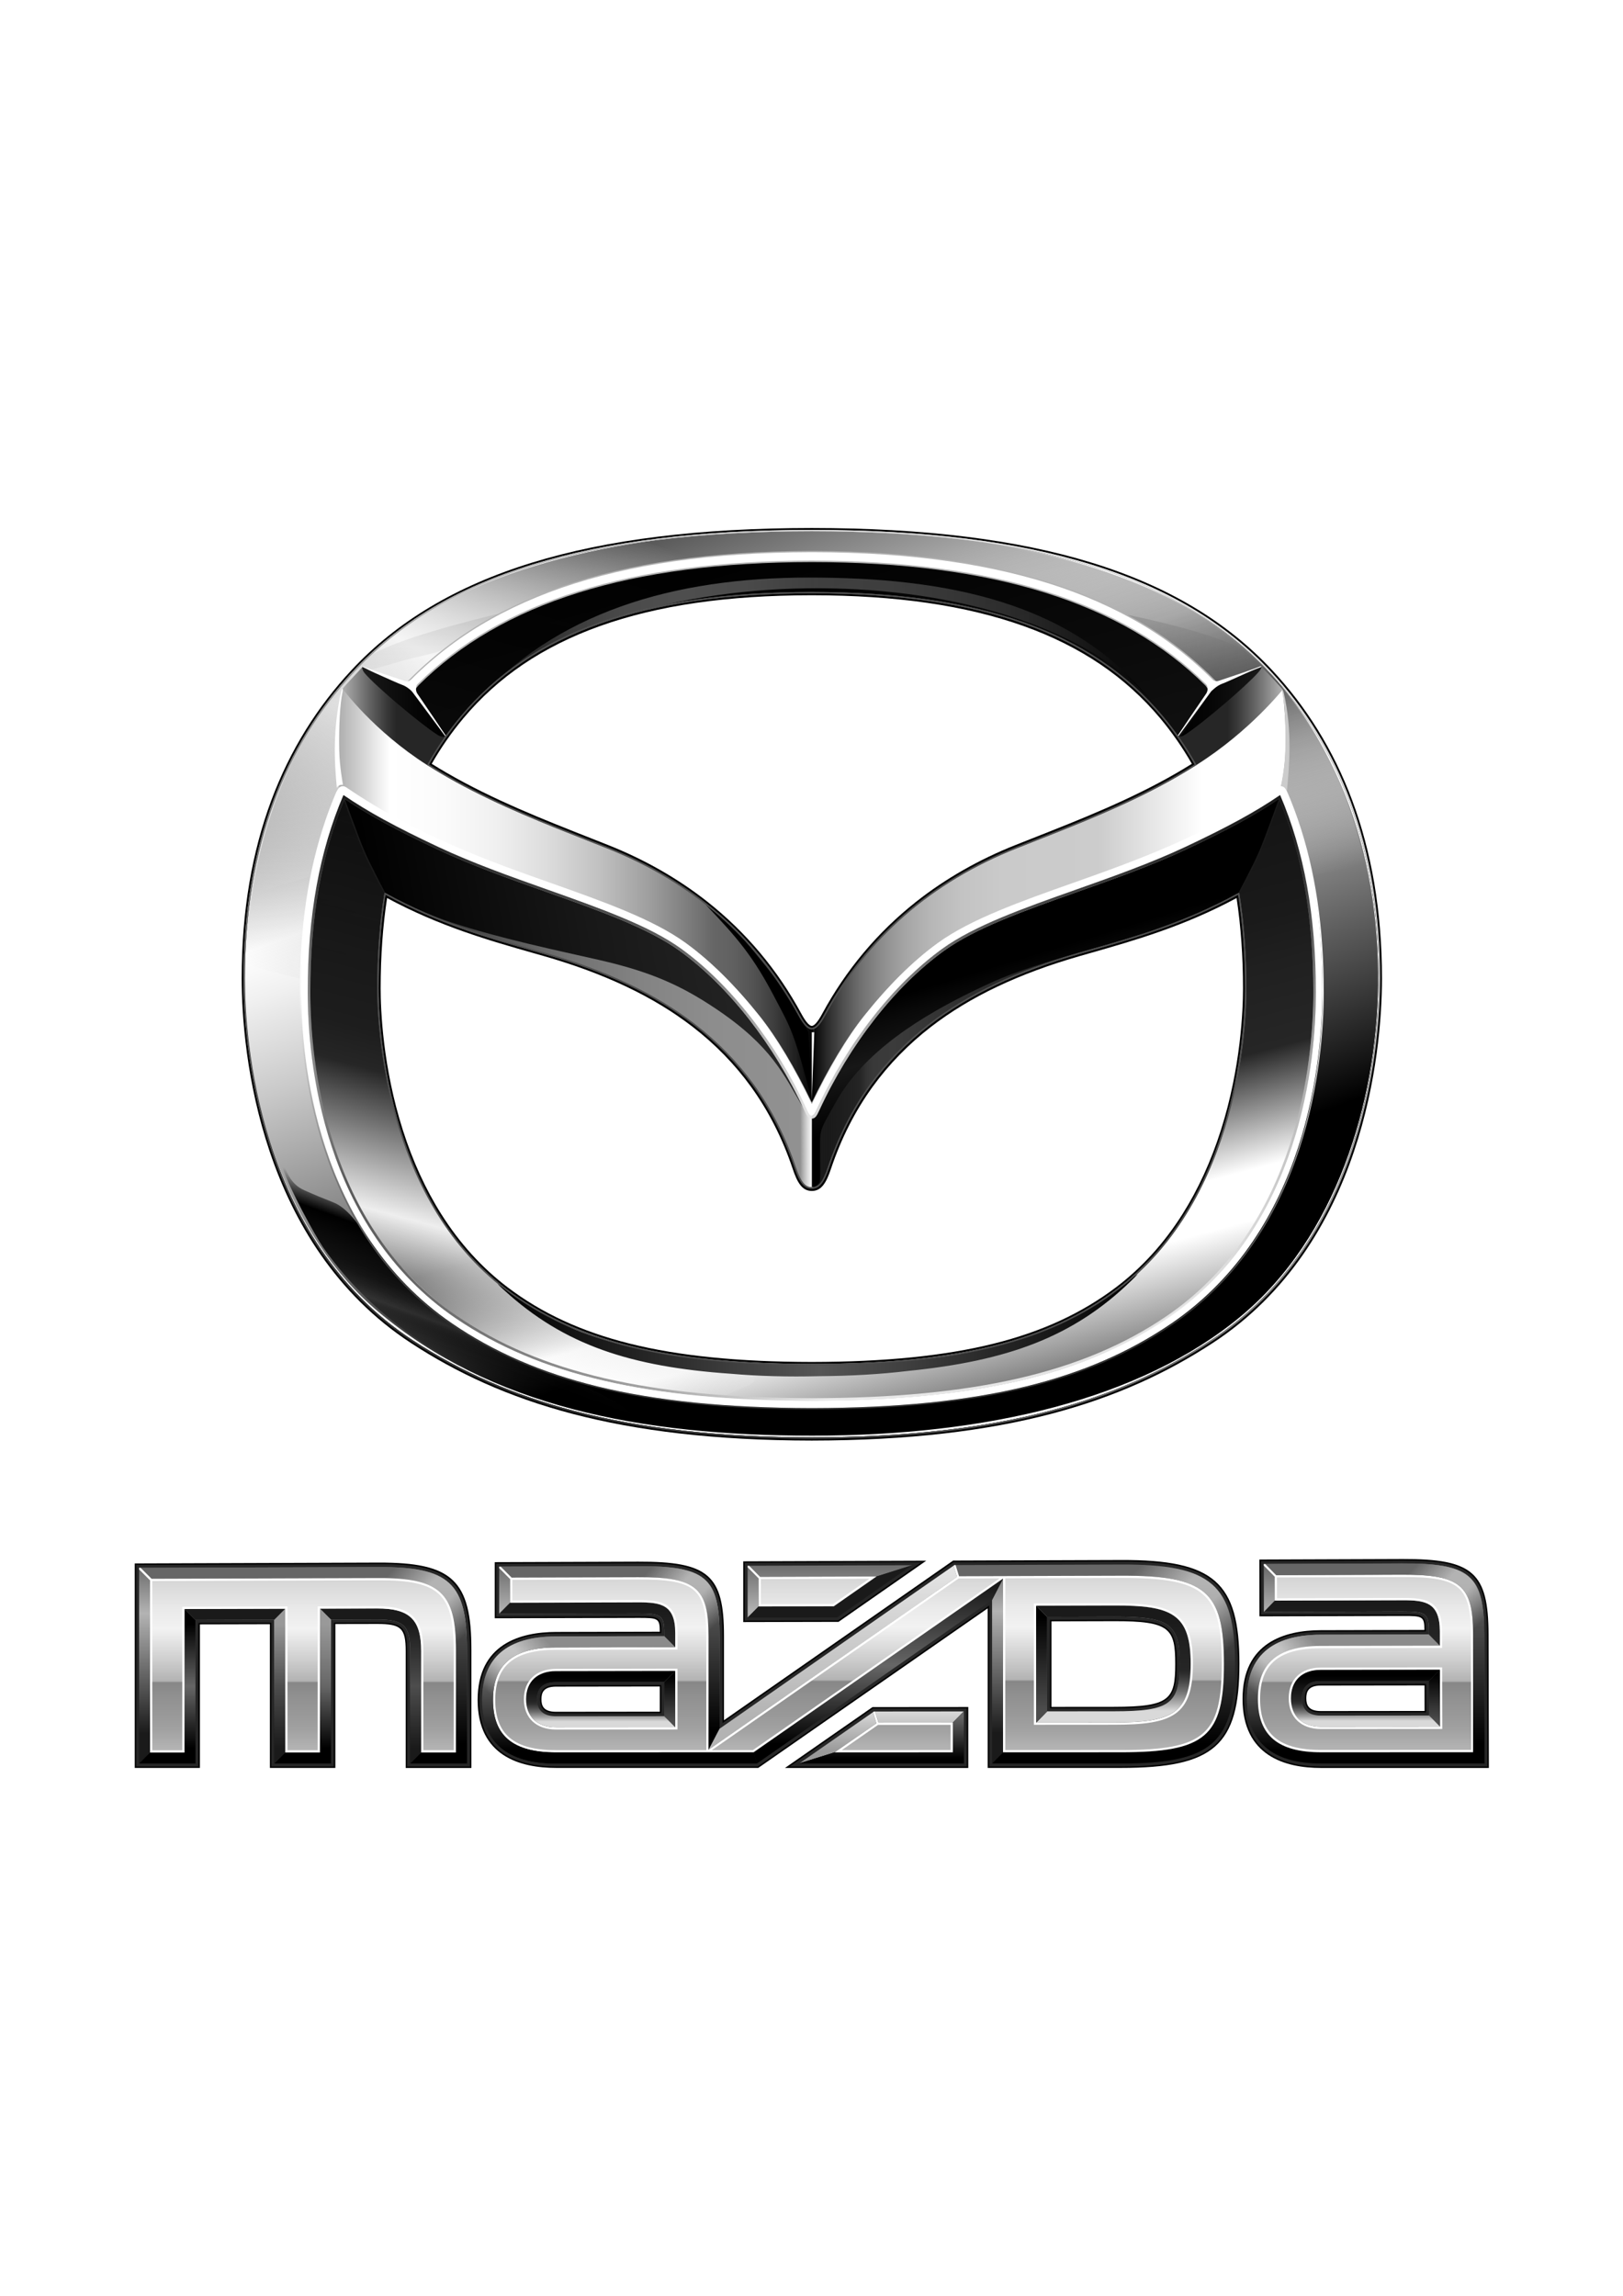 <?xml version="1.0" encoding="utf-8"?>
<!-- Generator: Adobe Illustrator 23.0.0, SVG Export Plug-In . SVG Version: 6.00 Build 0)  -->
<svg version="1.1" id="Layer_1" xmlns="http://www.w3.org/2000/svg" xmlns:xlink="http://www.w3.org/1999/xlink" x="0px" y="0px"
	 viewBox="0 0 595.28 841.89" style="enable-background:new 0 0 595.28 841.89;" xml:space="preserve">
<style type="text/css">
	.st0{fill:#262626;}
	.st1{fill:url(#SVGID_1_);}
	.st2{fill:url(#SVGID_2_);}
	.st3{fill:url(#SVGID_3_);}
	.st4{fill:url(#SVGID_4_);}
	.st5{fill:url(#SVGID_5_);}
	.st6{fill:url(#SVGID_6_);}
	.st7{fill:url(#SVGID_7_);}
	.st8{fill:url(#SVGID_8_);}
	.st9{fill:#1A1A1A;}
	.st10{fill:url(#SVGID_9_);}
	.st11{fill:url(#SVGID_10_);}
	.st12{fill:url(#SVGID_11_);}
	.st13{fill:url(#SVGID_12_);}
	.st14{fill:url(#SVGID_13_);}
	.st15{fill:none;}
	.st16{fill:url(#SVGID_14_);}
	.st17{fill:#FFFFFF;}
	.st18{fill:url(#SVGID_15_);}
	.st19{fill:url(#SVGID_16_);}
	.st20{fill:url(#SVGID_17_);}
	.st21{fill:url(#SVGID_18_);}
	.st22{fill:url(#SVGID_19_);}
	.st23{fill:url(#SVGID_20_);}
	.st24{fill:url(#SVGID_21_);}
	.st25{fill:url(#SVGID_22_);}
	.st26{fill:url(#SVGID_23_);}
	.st27{fill:url(#SVGID_24_);}
	.st28{fill:url(#SVGID_25_);}
	.st29{fill:url(#SVGID_26_);}
	.st30{fill:url(#SVGID_27_);}
	.st31{fill:url(#SVGID_28_);}
	.st32{fill:url(#SVGID_29_);}
	.st33{fill:url(#SVGID_30_);}
	.st34{fill:url(#SVGID_31_);}
	.st35{fill:url(#SVGID_32_);}
	.st36{fill:url(#SVGID_33_);}
	.st37{fill:url(#SVGID_34_);}
	.st38{fill:url(#SVGID_35_);}
	.st39{fill:url(#SVGID_36_);}
	.st40{fill:url(#SVGID_37_);}
	.st41{fill:url(#SVGID_38_);}
	.st42{fill:url(#SVGID_39_);}
	.st43{fill:url(#SVGID_40_);}
	.st44{fill:url(#SVGID_41_);}
	.st45{fill:url(#SVGID_42_);}
	.st46{fill:url(#SVGID_43_);}
	.st47{fill:url(#SVGID_44_);}
	.st48{fill:url(#SVGID_45_);}
	.st49{fill:url(#SVGID_46_);}
	.st50{fill:url(#SVGID_47_);}
	.st51{fill:url(#SVGID_48_);}
	.st52{fill:url(#SVGID_49_);}
	.st53{fill:url(#SVGID_50_);}
	.st54{fill:url(#SVGID_51_);}
	.st55{fill:url(#SVGID_52_);}
	.st56{fill:url(#SVGID_53_);}
	.st57{fill:url(#SVGID_54_);}
	.st58{fill:url(#SVGID_55_);}
	.st59{opacity:0.5;fill:url(#SVGID_56_);}
	.st60{opacity:0.5;fill:url(#SVGID_57_);}
	.st61{opacity:0.5;fill:url(#SVGID_58_);}
	.st62{opacity:0.5;fill:url(#SVGID_59_);}
	.st63{opacity:0.5;fill:url(#SVGID_60_);}
	.st64{opacity:0.5;fill:url(#SVGID_61_);}
	.st65{fill-rule:evenodd;clip-rule:evenodd;fill:url(#in_sf_base_3_);}
	.st66{fill-rule:evenodd;clip-rule:evenodd;fill:url(#in_sf_base_4_);}
	.st67{fill-rule:evenodd;clip-rule:evenodd;fill:url(#SVGID_62_);}
	.st68{fill-rule:evenodd;clip-rule:evenodd;fill:url(#out_sf_base_2_);}
	.st69{opacity:0.74;fill-rule:evenodd;clip-rule:evenodd;fill:url(#SVGID_63_);}
	.st70{fill-rule:evenodd;clip-rule:evenodd;fill:url(#in_up_right_2_);}
	.st71{fill-rule:evenodd;clip-rule:evenodd;fill:url(#SVGID_64_);}
	.st72{opacity:0.9;fill-rule:evenodd;clip-rule:evenodd;fill:url(#SVGID_65_);}
	.st73{opacity:0.2;fill-rule:evenodd;clip-rule:evenodd;fill:url(#SVGID_66_);}
	.st74{opacity:0.2;fill-rule:evenodd;clip-rule:evenodd;fill:url(#SVGID_67_);fill-opacity:0.42;}
	.st75{fill-rule:evenodd;clip-rule:evenodd;fill:url(#SVGID_68_);}
	.st76{opacity:0.9;fill-rule:evenodd;clip-rule:evenodd;fill:url(#SVGID_69_);}
	.st77{fill-rule:evenodd;clip-rule:evenodd;fill:url(#SVGID_70_);}
	.st78{fill-rule:evenodd;clip-rule:evenodd;fill:url(#SVGID_71_);}
	.st79{fill-rule:evenodd;clip-rule:evenodd;fill:url(#SVGID_72_);}
	.st80{fill-rule:evenodd;clip-rule:evenodd;fill:url(#SVGID_73_);}
	.st81{fill:url(#wing_low_sf_2_);}
	.st82{fill-rule:evenodd;clip-rule:evenodd;fill:url(#SVGID_74_);}
	.st83{fill-rule:evenodd;clip-rule:evenodd;fill:url(#SVGID_75_);}
	.st84{fill-rule:evenodd;clip-rule:evenodd;fill:url(#SVGID_76_);}
	.st85{fill-rule:evenodd;clip-rule:evenodd;fill:url(#SVGID_77_);}
	.st86{fill-rule:evenodd;clip-rule:evenodd;}
	.st87{fill:#666666;}
	.st88{fill-rule:evenodd;clip-rule:evenodd;fill:#FFFFFF;}
	.st89{fill-rule:evenodd;clip-rule:evenodd;fill:#CCCCCC;}
	.st90{fill:url(#SVGID_78_);}
	.st91{fill-rule:evenodd;clip-rule:evenodd;fill:url(#SVGID_79_);}
	.st92{fill:url(#SVGID_80_);}
	.st93{fill:#B3B3B3;}
	.st94{opacity:0.9;fill:url(#SVGID_81_);}
	.st95{fill:url(#SVGID_82_);}
	.st96{fill:#4D4D4D;}
	.st97{fill:url(#SVGID_83_);}
</style>
<g>
	<g id="script">
		<g>
			<g>
				<path d="M148.8,648.33l0-42.86c0-8.39-1.67-9.97-10.48-9.95L123,595.55l0,52.77H98.99l0-52.71l-25.68,0.06v52.65H49.42v-74.99
					l89.43-0.31c27.04-0.09,34.05,6.49,34.05,32.05l0,43.26H148.8z"/>
			</g>
			<path d="M514.47,571.71l-52.56,0.19l0.04,20.83l52.56-0.14c7.25-0.02,7.92,0.12,7.93,5.13l-38.03,0.09
				c-13.11,0.03-28.71,4.44-28.67,25.29c0.04,20.85,15.66,25.23,28.78,25.23l61.56,0l-0.12-49
				C545.91,576.64,540.18,571.62,514.47,571.71z M522.51,627.42l-38.03,0.04c-4.71,0-5.35-2.36-5.36-4.67
				c0-2.31,0.63-4.68,5.34-4.68l38.03-0.05L522.51,627.42z"/>
		</g>
		<path d="M385.66,594.56l23.05-0.06c20.41-0.05,22.34,2.72,22.34,15.67s-1.93,15.72-22.34,15.74l-23.05,0.02V594.56z M242,627.69
			l-38.06,0.04c-4.72,0-5.35-2.33-5.35-4.61c0-2.28,0.64-4.62,5.35-4.62l38.06-0.05V627.69z M411.13,572.07l-61.54,0.21
			l-84.05,58.55l0,0v0l0-30.9c0-22.39-5.73-27.34-31.47-27.25l-52.61,0.18v20.57l52.61-0.13c7.25-0.02,7.93,0.12,7.93,5.06
			l-38.06,0.09c-13.12,0.03-28.75,4.39-28.75,24.96c0,20.58,15.62,24.9,28.75,24.9l74.17,0l84.15-58.52v0v58.52h48.87
			c34.1,0,43.46-8.21,43.46-38.2C454.59,580.13,445.23,571.95,411.13,572.07z M339.74,572.32l-67.14,0.24v22.27l34.96-0.08
			L339.74,572.32z M287.91,648.33h67.23v-22.36L320.03,626L287.91,648.33z"/>
		<g>
			<g>
				<path class="st0" d="M149.34,647.79l0-42.32c0-8.75-1.85-10.51-11.02-10.49l-15.86,0.04v52.77l-22.94,0v-52.72l-26.76,0.07
					v52.65l-22.81,0l0-73.92l88.9-0.31c26.61-0.09,33.51,6.39,33.51,31.51l0,42.72L149.34,647.79z"/>
			</g>
			<path class="st0" d="M484.52,647.78c-18.45,0-28.21-8.53-28.24-24.68c-0.03-16.14,9.69-24.69,28.14-24.74l38.57-0.09l0-0.11
				c-0.01-5.97-0.73-6.14-8.47-6.12l-52.03,0.14l-0.04-19.74l52.02-0.18c25.4-0.09,30.91,4.71,30.96,27.06l0.12,48.45L484.52,647.78
				z M484.46,617.55c-4.02,0.01-5.88,1.67-5.87,5.23c0.01,3.57,1.88,5.22,5.9,5.22l38.57-0.04l-0.02-10.47L484.46,617.55z"/>
		</g>
		<path class="st0" d="M431.59,610.16c0-13.19-2.11-16.26-22.88-16.21l-23.59,0.06v32.47l23.59-0.02
			C429.48,626.44,431.59,623.35,431.59,610.16z M198.05,623.12c0,3.52,1.87,5.16,5.89,5.15l38.6-0.04V617.9l-38.6,0.05
			C199.93,617.96,198.05,619.6,198.05,623.12z M411.13,647.78l-48.33,0v-59.01l-84.85,59.01l-74,0c-18.46,0-28.21-8.42-28.21-24.36
			s9.75-24.38,28.21-24.42l38.6-0.09v-0.11c0-5.89-0.72-6.06-8.47-6.04L182,592.91v-19.49l52.07-0.18
			c25.43-0.09,30.92,4.66,30.92,26.72l0,31.92l84.76-59.04l61.37-0.21c33.84-0.12,42.92,7.8,42.92,37.5
			C454.05,639.83,444.98,647.78,411.13,647.78z M273.14,594.29V573.1l64.86-0.23l-30.61,21.33L273.14,594.29z M354.61,626.51v21.27
			l-64.96,0l30.56-21.24L354.61,626.51z"/>
		<g>
			<linearGradient id="SVGID_1_" gradientUnits="userSpaceOnUse" x1="504.273" y1="646.675" x2="504.273" y2="573.361">
				<stop  offset="0.1" style="stop-color:#000000"/>
				<stop  offset="0.9" style="stop-color:#666666"/>
			</linearGradient>
			<path class="st1" d="M514.47,573.36l-50.38,0.18l4.03,4.1l46.36-0.15c21.19-0.07,25.78,3.81,25.82,21.85l0.1,43.21l4.06,4.13
				l-0.11-47.35C544.3,577.61,539.3,573.28,514.47,573.36z"/>
			<linearGradient id="SVGID_2_" gradientUnits="userSpaceOnUse" x1="500.839" y1="646.713" x2="500.839" y2="573.361">
				<stop  offset="0.15" style="stop-color:#1A1A1A"/>
				<stop  offset="0.45" style="stop-color:#666666"/>
				<stop  offset="0.75" style="stop-color:#B3B3B3"/>
				<stop  offset="1" style="stop-color:#666666"/>
			</linearGradient>
			<path class="st2" d="M484.45,611.51c-7.27,0.01-11.78,4.33-11.76,11.28c0.01,6.95,4.54,11.26,11.81,11.25l44.51-0.03l-0.05-22.58
				L484.45,611.51z M484.48,629.11c-4.61,0-6.96-2.13-6.97-6.32c-0.01-4.19,2.33-6.33,6.95-6.33l39.65-0.06l0.03,12.68
				L484.48,629.11z"/>
			<linearGradient id="SVGID_3_" gradientUnits="userSpaceOnUse" x1="500.906" y1="646.68" x2="500.906" y2="573.361">
				<stop  offset="0.15" style="stop-color:#1A1A1A"/>
				<stop  offset="0.45" style="stop-color:#666666"/>
				<stop  offset="0.75" style="stop-color:#B3B3B3"/>
				<stop  offset="1" style="stop-color:#666666"/>
			</linearGradient>
			<path class="st3" d="M544.35,599.33c-0.05-21.72-5.05-26.05-29.88-25.96l-50.95,0.18l0.04,17.55l50.95-0.14
				c8.51-0.02,9.54,0.75,9.55,7.21l0,1.21l-39.65,0.09c-17.98,0.04-27.1,8.01-27.07,23.64c0.03,15.63,9.19,23.58,27.17,23.58
				l59.94,0L544.35,599.33z M484.51,641.74c-15.3,0-22.31-5.85-22.34-18.64c-0.03-12.79,6.96-18.66,22.26-18.69l44.5-0.09
				l-0.01-6.16c-0.03-11.32-5.99-12.17-14.42-12.15l-46.13,0.13l-0.02-7.68l46.13-0.15c20.79-0.07,24.97,3.44,25.01,21.03l0.1,42.38
				L484.51,641.74z"/>
			<linearGradient id="SVGID_4_" gradientUnits="userSpaceOnUse" x1="111.155" y1="646.713" x2="111.155" y2="573.361">
				<stop  offset="0.15" style="stop-color:#1A1A1A"/>
				<stop  offset="0.45" style="stop-color:#666666"/>
				<stop  offset="0.75" style="stop-color:#B3B3B3"/>
				<stop  offset="1" style="stop-color:#666666"/>
			</linearGradient>
			<path class="st4" d="M138.85,574.64l-87.83,0.3l0,71.77l20.67,0v-52.65l28.9-0.07l0,52.72l20.79,0v-52.77l16.94-0.04
				c9.74-0.02,12.1,2.23,12.1,11.57l0,41.24l20.86,0v-41.63C171.28,580.54,164.89,574.55,138.85,574.64z M155.29,641.84l0-36.38
				c0-12.01-4.6-16.46-16.96-16.42l-21.79,0.06v52.76l-11.1,0v-52.73l-38.57,0.11v52.64l-11.02,0v-62.09l83.01-0.26
				c22.13-0.07,27.56,4.96,27.56,25.57l0,36.75L155.29,641.84z"/>
			<linearGradient id="SVGID_5_" gradientUnits="userSpaceOnUse" x1="111.155" y1="646.705" x2="111.155" y2="574.642">
				<stop  offset="0.1" style="stop-color:#000000"/>
				<stop  offset="0.9" style="stop-color:#666666"/>
			</linearGradient>
			<path class="st5" d="M138.85,574.64l-87.83,0.3l4.02,4.02l83.81-0.27c22.53-0.07,28.37,5.35,28.37,26.38l0,37.57l-12.75,0
				l-4.05,4.06l20.86,0l0-41.63C171.28,580.54,164.89,574.55,138.85,574.64z"/>
			<linearGradient id="SVGID_6_" gradientUnits="userSpaceOnUse" x1="135.91" y1="646.705" x2="135.91" y2="589.842">
				<stop  offset="0.1" style="stop-color:#1A1A1A"/>
				<stop  offset="0.5" style="stop-color:#4D4D4D"/>
				<stop  offset="0.9" style="stop-color:#1A1A1A"/>
			</linearGradient>
			<path class="st6" d="M138.33,589.84l-20.98,0.06l4.04,4.04l16.94-0.04c9.74-0.02,12.1,2.23,12.1,11.57l0,41.24l4.05-4.06v-37.19
				C154.48,593.9,150.25,589.81,138.33,589.84z"/>
			<linearGradient id="SVGID_7_" gradientUnits="userSpaceOnUse" x1="110.992" y1="646.709" x2="110.992" y2="589.899">
				<stop  offset="0.1" style="stop-color:#000000"/>
				<stop  offset="0.5" style="stop-color:#666666"/>
				<stop  offset="0.9" style="stop-color:#999999"/>
			</linearGradient>
			<polygon class="st7" points="117.35,589.9 117.35,642.66 104.63,642.66 100.6,646.71 121.38,646.71 121.38,593.94 			"/>
			<linearGradient id="SVGID_8_" gradientUnits="userSpaceOnUse" x1="102.616" y1="646.709" x2="102.616" y2="589.934">
				<stop  offset="0.1" style="stop-color:#1A1A1A"/>
				<stop  offset="0.5" style="stop-color:#4D4D4D"/>
				<stop  offset="0.9" style="stop-color:#999999"/>
			</linearGradient>
			<polygon class="st8" points="100.6,593.99 100.6,646.71 104.63,642.66 104.63,589.93 			"/>
			<polygon class="st9" points="67.67,590.03 71.69,594.06 100.6,593.99 104.63,589.93 			"/>
			<linearGradient id="SVGID_9_" gradientUnits="userSpaceOnUse" x1="61.361" y1="646.713" x2="61.361" y2="590.034">
				<stop  offset="0.1" style="stop-color:#000000"/>
				<stop  offset="0.5" style="stop-color:#666666"/>
				<stop  offset="0.9" style="stop-color:#000000"/>
			</linearGradient>
			<polygon class="st10" points="67.67,590.03 67.67,642.67 55.04,642.67 51.03,646.71 71.69,646.71 71.69,594.06 			"/>
			<linearGradient id="SVGID_10_" gradientUnits="userSpaceOnUse" x1="500.906" y1="646.68" x2="500.906" y2="599.372">
				<stop  offset="0.1" style="stop-color:#000000"/>
				<stop  offset="0.9" style="stop-color:#8C8C8C"/>
			</linearGradient>
			<path class="st11" d="M540.4,642.54l-55.89,0.02c-15.78,0-23.11-6.17-23.14-19.47c-0.03-13.29,7.29-19.48,23.06-19.52l43.69-0.09
				l-4.05-4.12l-39.65,0.09c-17.98,0.04-27.1,8.01-27.07,23.64c0.03,15.63,9.19,23.58,27.17,23.58l59.94,0L540.4,642.54z"/>
			<linearGradient id="SVGID_11_" gradientUnits="userSpaceOnUse" x1="495.837" y1="603.489" x2="495.837" y2="586.826">
				<stop  offset="0.105" style="stop-color:#262626"/>
				<stop  offset="0.9" style="stop-color:#1A1A1A"/>
			</linearGradient>
			<path class="st12" d="M514.5,586.83l-46.93,0.13l-4.01,4.13l50.95-0.14c8.51-0.02,9.54,0.75,9.55,7.21l0,1.21l4.05,4.12
				l-0.01-5.34C528.08,587.58,522.7,586.8,514.5,586.83z"/>
			<linearGradient id="SVGID_12_" gradientUnits="userSpaceOnUse" x1="526.146" y1="633.194" x2="526.146" y2="612.263">
				<stop  offset="0.1" style="stop-color:#4D4D4D"/>
				<stop  offset="0.9" style="stop-color:#000000"/>
			</linearGradient>
			<polygon class="st13" points="524.1,616.4 524.13,629.07 528.19,633.19 528.14,612.26 			"/>
			<linearGradient id="SVGID_13_" gradientUnits="userSpaceOnUse" x1="500.836" y1="633.224" x2="500.836" y2="612.263">
				<stop  offset="0.1" style="stop-color:#D9D9D9"/>
				<stop  offset="0.177" style="stop-color:#A6A6A6"/>
				<stop  offset="0.269" style="stop-color:#6F6F6F"/>
				<stop  offset="0.348" style="stop-color:#484848"/>
				<stop  offset="0.411" style="stop-color:#2F2F2F"/>
				<stop  offset="0.45" style="stop-color:#262626"/>
				<stop  offset="0.9" style="stop-color:#000000"/>
			</linearGradient>
			<path class="st14" d="M484.48,629.11c-4.61,0-6.96-2.13-6.97-6.32c-0.01-4.19,2.33-6.33,6.95-6.33l39.65-0.06l4.03-4.13
				l-43.69,0.07c-6.88,0.01-10.98,3.92-10.96,10.46c0.01,6.54,4.13,10.44,11.01,10.43l43.7-0.03l-4.05-4.12L484.48,629.11z"/>
			<path class="st15" d="M484.46,616.45c-4.61,0.01-6.95,2.14-6.95,6.33c0.01,4.19,2.36,6.32,6.97,6.32l39.65-0.03l-0.03-12.68
				L484.46,616.45z"/>
			<path class="st15" d="M198.59,623.12c0,2.28,0.64,4.62,5.35,4.61l38.06-0.04v-9.25l-38.06,0.05
				C199.23,618.5,198.59,620.83,198.59,623.12z"/>
			<path class="st15" d="M431.05,610.17c0-12.94-1.93-15.72-22.34-15.67l-23.05,0.06v31.38l23.05-0.02
				C429.12,625.89,431.05,623.11,431.05,610.17z"/>
			<polygon class="st0" points="293.11,646.69 293.11,646.69 293.11,646.69 			"/>
			<linearGradient id="SVGID_14_" gradientUnits="userSpaceOnUse" x1="293.11" y1="646.693" x2="293.11" y2="646.412">
				<stop  offset="0.226" style="stop-color:#999999"/>
				<stop  offset="0.775" style="stop-color:#C5C5C5"/>
				<stop  offset="1" style="stop-color:#D9D9D9"/>
			</linearGradient>
			<polygon class="st16" points="293.11,646.69 293.11,646.69 293.11,646.69 			"/>
			<polygon class="st17" points="320.19,627.88 320.19,627.88 320.53,627.63 			"/>
			<polygon class="st0" points="411.13,577.82 362.27,577.98 362.27,577.98 			"/>
			<linearGradient id="SVGID_15_" gradientUnits="userSpaceOnUse" x1="386.7" y1="1221.43" x2="386.7" y2="-65.468">
				<stop  offset="0.15" style="stop-color:#1A1A1A"/>
				<stop  offset="0.45" style="stop-color:#666666"/>
				<stop  offset="0.75" style="stop-color:#B3B3B3"/>
				<stop  offset="1" style="stop-color:#666666"/>
			</linearGradient>
			<polygon class="st18" points="411.13,577.82 362.27,577.98 362.27,577.98 			"/>
			<polygon class="st0" points="367.9,578.91 363.87,586.7 363.87,646.69 367.9,642.59 			"/>
			<linearGradient id="SVGID_16_" gradientUnits="userSpaceOnUse" x1="365.885" y1="646.689" x2="365.885" y2="572.254">
				<stop  offset="0.15" style="stop-color:#1A1A1A"/>
				<stop  offset="0.45" style="stop-color:#666666"/>
				<stop  offset="0.75" style="stop-color:#B3B3B3"/>
				<stop  offset="1" style="stop-color:#666666"/>
			</linearGradient>
			<polygon class="st19" points="367.9,578.91 363.87,586.7 363.87,646.69 367.9,642.59 			"/>
			<polygon class="st0" points="187.1,579.12 183.08,575.07 183.08,591.82 187.1,587.75 			"/>
			<linearGradient id="SVGID_17_" gradientUnits="userSpaceOnUse" x1="185.088" y1="646.703" x2="185.088" y2="572.896">
				<stop  offset="0.15" style="stop-color:#1A1A1A"/>
				<stop  offset="0.45" style="stop-color:#666666"/>
				<stop  offset="0.75" style="stop-color:#B3B3B3"/>
				<stop  offset="1" style="stop-color:#666666"/>
			</linearGradient>
			<polygon class="st20" points="187.1,579.12 183.08,575.07 183.08,591.82 187.1,587.75 			"/>
			<polygon class="st0" points="259.87,641.68 263.92,633.94 263.92,599.96 259.87,599.97 			"/>
			<linearGradient id="SVGID_18_" gradientUnits="userSpaceOnUse" x1="261.893" y1="646.698" x2="261.893" y2="572.612">
				<stop  offset="0.15" style="stop-color:#1A1A1A"/>
				<stop  offset="0.45" style="stop-color:#666666"/>
				<stop  offset="0.75" style="stop-color:#B3B3B3"/>
				<stop  offset="1" style="stop-color:#666666"/>
			</linearGradient>
			<polygon class="st21" points="259.87,641.68 263.92,633.94 263.92,599.96 259.87,599.97 			"/>
			<polygon class="st0" points="234.08,578.39 234.08,574.32 183.65,574.49 187.67,578.54 			"/>
			<linearGradient id="SVGID_19_" gradientUnits="userSpaceOnUse" x1="208.862" y1="649.35" x2="208.862" y2="572.658">
				<stop  offset="0.15" style="stop-color:#1A1A1A"/>
				<stop  offset="0.45" style="stop-color:#666666"/>
				<stop  offset="0.75" style="stop-color:#B3B3B3"/>
				<stop  offset="1" style="stop-color:#666666"/>
			</linearGradient>
			<polygon class="st22" points="234.08,578.39 234.08,574.32 183.65,574.49 187.67,578.54 			"/>
			<path class="st0" d="M259.87,599.97l4.05-0.01c0-21.44-4.99-25.72-29.84-25.64v4.07C255.28,578.32,259.87,582.15,259.87,599.97z"
				/>
			<linearGradient id="SVGID_20_" gradientUnits="userSpaceOnUse" x1="248.998" y1="646.538" x2="248.998" y2="572.719">
				<stop  offset="0.15" style="stop-color:#1A1A1A"/>
				<stop  offset="0.45" style="stop-color:#666666"/>
				<stop  offset="0.75" style="stop-color:#B3B3B3"/>
				<stop  offset="1" style="stop-color:#666666"/>
			</linearGradient>
			<path class="st23" d="M259.87,599.97l4.05-0.01c0-21.44-4.99-25.72-29.84-25.64v4.07C255.28,578.32,259.87,582.15,259.87,599.97z
				"/>
			<linearGradient id="SVGID_21_" gradientUnits="userSpaceOnUse" x1="223.783" y1="641.677" x2="223.783" y2="574.317">
				<stop  offset="0.1" style="stop-color:#000000"/>
				<stop  offset="0.9" style="stop-color:#666666"/>
			</linearGradient>
			<path class="st24" d="M263.92,599.96c0-21.44-4.99-25.72-29.84-25.64l-50.43,0.17l4.03,4.05l46.4-0.15
				c21.21-0.07,25.79,3.76,25.79,21.58l0,41.71l4.05-7.74L263.92,599.96z"/>
			<linearGradient id="SVGID_22_" gradientUnits="userSpaceOnUse" x1="227.211" y1="646.701" x2="227.211" y2="600.003">
				<stop  offset="0.1" style="stop-color:#000000"/>
				<stop  offset="0.9" style="stop-color:#666666"/>
			</linearGradient>
			<path class="st25" d="M276.37,642.61l-72.42,0.02c-15.78,0-23.12-6.09-23.12-19.21c0-13.12,7.33-19.23,23.12-19.27l43.72-0.09
				l-4.05-4.07l-39.68,0.09c-17.99,0.04-27.14,7.91-27.14,23.34c0,15.43,9.14,23.27,27.14,23.27l73.67-0.01L276.37,642.61z"/>
			<path class="st0" d="M247.67,598.8c0-10.44-5.38-11.21-13.59-11.18l-46.98,0.13l-4.02,4.07l51-0.13
				c8.52-0.02,9.55,0.74,9.55,7.12V600l4.05,4.07L247.67,598.8z"/>
			<linearGradient id="SVGID_23_" gradientUnits="userSpaceOnUse" x1="215.372" y1="646.6" x2="215.372" y2="572.741">
				<stop  offset="0.15" style="stop-color:#1A1A1A"/>
				<stop  offset="0.45" style="stop-color:#666666"/>
				<stop  offset="0.75" style="stop-color:#B3B3B3"/>
				<stop  offset="1" style="stop-color:#666666"/>
			</linearGradient>
			<path class="st26" d="M247.67,598.8c0-10.44-5.38-11.21-13.59-11.18l-46.98,0.13l-4.02,4.07l51-0.13
				c8.52-0.02,9.55,0.74,9.55,7.12V600l4.05,4.07L247.67,598.8z"/>
			<linearGradient id="SVGID_24_" gradientUnits="userSpaceOnUse" x1="215.372" y1="604.068" x2="215.372" y2="587.615">
				<stop  offset="0.105" style="stop-color:#262626"/>
				<stop  offset="0.9" style="stop-color:#1A1A1A"/>
			</linearGradient>
			<path class="st27" d="M247.67,598.8c0-10.44-5.38-11.21-13.59-11.18l-46.98,0.13l-4.02,4.07l51-0.13
				c8.52-0.02,9.55,0.74,9.55,7.12V600l4.05,4.07L247.67,598.8z"/>
			<polygon class="st0" points="243.62,629.32 247.67,633.39 247.67,612.73 243.62,616.81 			"/>
			<linearGradient id="SVGID_25_" gradientUnits="userSpaceOnUse" x1="245.644" y1="646.698" x2="245.644" y2="572.669">
				<stop  offset="0.15" style="stop-color:#1A1A1A"/>
				<stop  offset="0.45" style="stop-color:#666666"/>
				<stop  offset="0.75" style="stop-color:#B3B3B3"/>
				<stop  offset="1" style="stop-color:#666666"/>
			</linearGradient>
			<polygon class="st28" points="243.62,629.32 247.67,633.39 247.67,612.73 243.62,616.81 			"/>
			<linearGradient id="SVGID_26_" gradientUnits="userSpaceOnUse" x1="245.644" y1="633.392" x2="245.644" y2="612.73">
				<stop  offset="0.1" style="stop-color:#4D4D4D"/>
				<stop  offset="0.9" style="stop-color:#000000"/>
			</linearGradient>
			<polygon class="st29" points="243.62,629.32 247.67,633.39 247.67,612.73 243.62,616.81 			"/>
			<path class="st0" d="M192.95,623.12c0,6.45,4.11,10.3,10.99,10.3l43.72-0.03l-4.05-4.07l-39.68,0.03c-4.62,0-6.96-2.1-6.96-6.24
				c0-4.14,2.35-6.25,6.96-6.25l39.68-0.06l4.05-4.08l-43.72,0.07C197.06,612.81,192.95,616.67,192.95,623.12z"/>
			<linearGradient id="SVGID_27_" gradientUnits="userSpaceOnUse" x1="220.31" y1="646.747" x2="220.31" y2="572.612">
				<stop  offset="0.15" style="stop-color:#1A1A1A"/>
				<stop  offset="0.45" style="stop-color:#666666"/>
				<stop  offset="0.75" style="stop-color:#B3B3B3"/>
				<stop  offset="1" style="stop-color:#666666"/>
			</linearGradient>
			<path class="st30" d="M192.95,623.12c0,6.45,4.11,10.3,10.99,10.3l43.72-0.03l-4.05-4.07l-39.68,0.03c-4.62,0-6.96-2.1-6.96-6.24
				c0-4.14,2.35-6.25,6.96-6.25l39.68-0.06l4.05-4.08l-43.72,0.07C197.06,612.81,192.95,616.67,192.95,623.12z"/>
			<linearGradient id="SVGID_28_" gradientUnits="userSpaceOnUse" x1="220.31" y1="633.421" x2="220.31" y2="612.73">
				<stop  offset="0.1" style="stop-color:#D9D9D9"/>
				<stop  offset="0.177" style="stop-color:#A6A6A6"/>
				<stop  offset="0.269" style="stop-color:#6F6F6F"/>
				<stop  offset="0.348" style="stop-color:#484848"/>
				<stop  offset="0.411" style="stop-color:#2F2F2F"/>
				<stop  offset="0.45" style="stop-color:#262626"/>
				<stop  offset="0.9" style="stop-color:#000000"/>
			</linearGradient>
			<path class="st31" d="M192.95,623.12c0,6.45,4.11,10.3,10.99,10.3l43.72-0.03l-4.05-4.07l-39.68,0.03c-4.62,0-6.96-2.1-6.96-6.24
				c0-4.14,2.35-6.25,6.96-6.25l39.68-0.06l4.05-4.08l-43.72,0.07C197.06,612.81,192.95,616.67,192.95,623.12z"/>
			<path class="st0" d="M408.71,588.75l-28.69,0.08l4.03,4.09l24.67-0.06c20.29-0.05,23.96,2.6,23.96,17.3
				c0,14.71-3.67,17.37-23.96,17.39l-24.67,0.02l-4.03,4.1l28.69-0.02c21.01-0.02,28.01-3.13,28.01-21.5
				C436.72,591.78,429.72,588.7,408.71,588.75z"/>
			<linearGradient id="SVGID_29_" gradientUnits="userSpaceOnUse" x1="408.368" y1="646.716" x2="408.368" y2="572.099">
				<stop  offset="0.15" style="stop-color:#1A1A1A"/>
				<stop  offset="0.45" style="stop-color:#666666"/>
				<stop  offset="0.75" style="stop-color:#B3B3B3"/>
				<stop  offset="1" style="stop-color:#666666"/>
			</linearGradient>
			<path class="st32" d="M408.71,588.75l-28.69,0.08l4.03,4.09l24.67-0.06c20.29-0.05,23.96,2.6,23.96,17.3
				c0,14.71-3.67,17.37-23.96,17.39l-24.67,0.02l-4.03,4.1l28.69-0.02c21.01-0.02,28.01-3.13,28.01-21.5
				C436.72,591.78,429.72,588.7,408.71,588.75z"/>
			<linearGradient id="SVGID_30_" gradientUnits="userSpaceOnUse" x1="408.368" y1="631.678" x2="408.368" y2="588.753">
				<stop  offset="0.1" style="stop-color:#D9D9D9"/>
				<stop  offset="0.177" style="stop-color:#A6A6A6"/>
				<stop  offset="0.269" style="stop-color:#6F6F6F"/>
				<stop  offset="0.348" style="stop-color:#484848"/>
				<stop  offset="0.411" style="stop-color:#2F2F2F"/>
				<stop  offset="0.45" style="stop-color:#262626"/>
				<stop  offset="0.905" style="stop-color:#1A1A1A"/>
			</linearGradient>
			<path class="st33" d="M408.71,588.75l-28.69,0.08l4.03,4.09l24.67-0.06c20.29-0.05,23.96,2.6,23.96,17.3
				c0,14.71-3.67,17.37-23.96,17.39l-24.67,0.02l-4.03,4.1l28.69-0.02c21.01-0.02,28.01-3.13,28.01-21.5
				C436.72,591.78,429.72,588.7,408.71,588.75z"/>
			<polygon class="st0" points="384.05,592.92 380.02,588.83 380.02,631.68 384.05,627.58 			"/>
			<linearGradient id="SVGID_31_" gradientUnits="userSpaceOnUse" x1="382.032" y1="646.688" x2="382.032" y2="572.211">
				<stop  offset="0.15" style="stop-color:#1A1A1A"/>
				<stop  offset="0.45" style="stop-color:#666666"/>
				<stop  offset="0.75" style="stop-color:#B3B3B3"/>
				<stop  offset="1" style="stop-color:#666666"/>
			</linearGradient>
			<polygon class="st34" points="384.05,592.92 380.02,588.83 380.02,631.68 384.05,627.58 			"/>
			<linearGradient id="SVGID_32_" gradientUnits="userSpaceOnUse" x1="382.032" y1="631.678" x2="382.032" y2="588.833">
				<stop  offset="0.1" style="stop-color:#4D4D4D"/>
				<stop  offset="0.9" style="stop-color:#000000"/>
			</linearGradient>
			<polygon class="st35" points="384.05,592.92 380.02,588.83 380.02,631.68 384.05,627.58 			"/>
			<polygon class="st0" points="362.27,577.98 362.27,577.98 351.78,578.01 351.78,578.01 			"/>
			<linearGradient id="SVGID_33_" gradientUnits="userSpaceOnUse" x1="357.022" y1="715.518" x2="357.022" y2="440.505">
				<stop  offset="0.15" style="stop-color:#1A1A1A"/>
				<stop  offset="0.45" style="stop-color:#666666"/>
				<stop  offset="0.75" style="stop-color:#B3B3B3"/>
				<stop  offset="1" style="stop-color:#666666"/>
			</linearGradient>
			<polygon class="st36" points="362.27,577.98 362.27,577.98 351.78,578.01 351.78,578.01 			"/>
			<polygon class="st0" points="321.48,578.11 334.52,573.98 274.78,574.18 278.8,578.25 			"/>
			<linearGradient id="SVGID_34_" gradientUnits="userSpaceOnUse" x1="304.649" y1="649.92" x2="304.649" y2="572.295">
				<stop  offset="0.15" style="stop-color:#1A1A1A"/>
				<stop  offset="0.45" style="stop-color:#666666"/>
				<stop  offset="0.75" style="stop-color:#B3B3B3"/>
				<stop  offset="1" style="stop-color:#666666"/>
			</linearGradient>
			<polygon class="st37" points="321.48,578.11 334.52,573.98 274.78,574.18 278.8,578.25 			"/>
			<polygon class="st0" points="278.23,578.83 274.21,574.76 274.21,593.2 274.21,593.2 278.23,589.11 			"/>
			<linearGradient id="SVGID_35_" gradientUnits="userSpaceOnUse" x1="276.221" y1="646.696" x2="276.221" y2="572.58">
				<stop  offset="0.15" style="stop-color:#1A1A1A"/>
				<stop  offset="0.45" style="stop-color:#666666"/>
				<stop  offset="0.75" style="stop-color:#B3B3B3"/>
				<stop  offset="1" style="stop-color:#666666"/>
			</linearGradient>
			<polygon class="st38" points="278.23,578.83 274.21,574.76 274.21,593.2 274.21,593.2 278.23,589.11 			"/>
			<polygon class="st0" points="349.48,631.7 322.21,631.72 322.21,631.72 			"/>
			<linearGradient id="SVGID_36_" gradientUnits="userSpaceOnUse" x1="335.843" y1="769.778" x2="335.843" y2="617.975">
				<stop  offset="0.15" style="stop-color:#1A1A1A"/>
				<stop  offset="0.45" style="stop-color:#666666"/>
				<stop  offset="0.75" style="stop-color:#B3B3B3"/>
				<stop  offset="1" style="stop-color:#666666"/>
			</linearGradient>
			<polygon class="st39" points="349.48,631.7 322.21,631.72 322.21,631.72 			"/>
			<polygon class="st9" points="334.52,573.98 321.48,578.11 305.81,589.04 278.23,589.11 274.21,593.2 307.06,593.12 			"/>
			<polygon class="st0" points="306.12,642.61 321.44,631.96 320.19,627.88 293.11,646.69 293.11,646.69 			"/>
			<linearGradient id="SVGID_37_" gradientUnits="userSpaceOnUse" x1="307.274" y1="646.693" x2="307.274" y2="572.409">
				<stop  offset="0.15" style="stop-color:#1A1A1A"/>
				<stop  offset="0.45" style="stop-color:#666666"/>
				<stop  offset="0.75" style="stop-color:#B3B3B3"/>
				<stop  offset="1" style="stop-color:#666666"/>
			</linearGradient>
			<polygon class="st40" points="306.12,642.61 321.44,631.96 320.19,627.88 293.11,646.69 293.11,646.69 			"/>
			<linearGradient id="SVGID_38_" gradientUnits="userSpaceOnUse" x1="307.274" y1="646.693" x2="307.274" y2="627.634">
				<stop  offset="0.226" style="stop-color:#999999"/>
				<stop  offset="0.775" style="stop-color:#C5C5C5"/>
				<stop  offset="1" style="stop-color:#D9D9D9"/>
			</linearGradient>
			<polygon class="st41" points="306.12,642.61 321.44,631.96 320.19,627.88 293.11,646.69 293.11,646.69 			"/>
			<polygon class="st0" points="320.96,627.63 322.21,631.72 349.48,631.7 353.53,627.6 320.53,627.63 			"/>
			<linearGradient id="SVGID_39_" gradientUnits="userSpaceOnUse" x1="337.031" y1="646.784" x2="337.031" y2="572.037">
				<stop  offset="0.15" style="stop-color:#1A1A1A"/>
				<stop  offset="0.45" style="stop-color:#666666"/>
				<stop  offset="0.75" style="stop-color:#B3B3B3"/>
				<stop  offset="1" style="stop-color:#666666"/>
			</linearGradient>
			<polygon class="st42" points="320.96,627.63 322.21,631.72 349.48,631.7 353.53,627.6 320.53,627.63 			"/>
			<linearGradient id="SVGID_40_" gradientUnits="userSpaceOnUse" x1="337.031" y1="646.782" x2="337.031" y2="627.604">
				<stop  offset="0.226" style="stop-color:#999999"/>
				<stop  offset="0.775" style="stop-color:#C5C5C5"/>
				<stop  offset="1" style="stop-color:#D9D9D9"/>
			</linearGradient>
			<polygon class="st43" points="320.96,627.63 322.21,631.72 349.48,631.7 353.53,627.6 320.53,627.63 			"/>
			<polygon class="st0" points="349.48,642.6 306.12,642.61 293.11,646.69 353.53,646.69 353.53,627.6 349.48,631.7 			"/>
			<linearGradient id="SVGID_41_" gradientUnits="userSpaceOnUse" x1="323.318" y1="646.693" x2="323.318" y2="572.284">
				<stop  offset="0.15" style="stop-color:#1A1A1A"/>
				<stop  offset="0.45" style="stop-color:#666666"/>
				<stop  offset="0.75" style="stop-color:#B3B3B3"/>
				<stop  offset="1" style="stop-color:#666666"/>
			</linearGradient>
			<polygon class="st44" points="349.48,642.6 306.12,642.61 293.11,646.69 353.53,646.69 353.53,627.6 349.48,631.7 			"/>
			<linearGradient id="SVGID_42_" gradientUnits="userSpaceOnUse" x1="323.318" y1="646.693" x2="323.318" y2="627.604">
				<stop  offset="0.1" style="stop-color:#000000"/>
				<stop  offset="0.9" style="stop-color:#666666"/>
			</linearGradient>
			<polygon class="st45" points="349.48,642.6 306.12,642.61 293.11,646.69 353.53,646.69 353.53,627.6 349.48,631.7 			"/>
			<linearGradient id="SVGID_43_" gradientUnits="userSpaceOnUse" x1="305.435" y1="651.17" x2="305.435" y2="572.462">
				<stop  offset="0.15" style="stop-color:#1A1A1A"/>
				<stop  offset="0.45" style="stop-color:#666666"/>
				<stop  offset="0.75" style="stop-color:#B3B3B3"/>
				<stop  offset="1" style="stop-color:#666666"/>
			</linearGradient>
			<polygon class="st46" points="351,578.26 349.75,574.17 263.92,633.94 259.87,641.68 			"/>
			<linearGradient id="SVGID_44_" gradientUnits="userSpaceOnUse" x1="305.435" y1="645.835" x2="305.435" y2="574.167">
				<stop  offset="0.226" style="stop-color:#B3B3B3"/>
				<stop  offset="0.904" style="stop-color:#DFDFDF"/>
				<stop  offset="1" style="stop-color:#E6E6E6"/>
			</linearGradient>
			<polygon class="st47" points="351,578.26 349.75,574.17 263.92,633.94 259.87,641.68 			"/>
			<linearGradient id="SVGID_45_" gradientUnits="userSpaceOnUse" x1="322.132" y1="646.694" x2="322.132" y2="574.734">
				<stop  offset="0.1" style="stop-color:#000000"/>
				<stop  offset="0.5" style="stop-color:#666666"/>
				<stop  offset="0.9" style="stop-color:#1A1A1A"/>
			</linearGradient>
			<polygon class="st48" points="276.37,642.61 277.62,646.69 363.87,586.7 367.9,578.91 			"/>
			<linearGradient id="SVGID_46_" gradientUnits="userSpaceOnUse" x1="401.745" y1="646.689" x2="401.745" y2="573.714">
				<stop  offset="0.1" style="stop-color:#000000"/>
				<stop  offset="0.9" style="stop-color:#666666"/>
			</linearGradient>
			<path class="st49" d="M411.13,573.72l-60.61,0.21l1.26,4.09l59.36-0.19c31.06-0.1,37.78,5.64,37.78,32.31
				c0,26.68-6.72,32.44-37.78,32.45l-43.24,0.01l-4.02,4.1l47.26,0c33.26,0,41.84-7.49,41.84-36.56S444.39,573.6,411.13,573.72z"/>
		</g>
		<g id="_white">
			<path class="st17" d="M278.23,589.11l27.58-0.07l15.67-10.93l-42.68,0.14l-4.02-4.07l-0.57,0v0.58l4.02,4.07V589.11z"/>
			<path class="st17" d="M322.21,631.72L322.21,631.72l-1.25-4.09l-0.42,0l-0.35,0.24l1.25,4.09l-15.32,10.64l43.36-0.01V631.7
				L322.21,631.72z"/>
			<g>
				<path class="st17" d="M138.85,578.7l-83.24,0.27l-4.02-4.02l-0.57,0v0.57l4.02,4.02v63.14l12.63,0l0-52.64l36.96-0.1v52.73
					l12.71,0l0-52.76l20.98-0.06c11.92-0.03,16.15,4.05,16.15,15.62v37.19l12.75,0l0-37.57
					C167.22,584.05,161.38,578.62,138.85,578.7z"/>
				<path class="st17" d="M514.48,577.48l-46.36,0.15l-4.03-4.1l-0.57,0l0,0.58l4.03,4.1l0.02,8.74l46.93-0.13
					c8.2-0.02,13.58,0.75,13.61,11.33l0.01,5.34l-43.69,0.09c-15.77,0.03-23.09,6.23-23.06,19.52c0.03,13.29,7.37,19.47,23.14,19.47
					l55.89-0.02l-0.1-43.21C540.26,581.29,535.67,577.41,514.48,577.48z M528.19,633.19l-43.7,0.03c-6.88,0-10.99-3.89-11.01-10.43
					c-0.01-6.54,4.08-10.45,10.96-10.46l43.69-0.07L528.19,633.19z"/>
			</g>
			<path class="st17" d="M411.13,577.82l-59.36,0.19l0,0l-1.26-4.09l-0.42,0l-0.35,0.24l1.26,4.09h0l-91.14,63.42l0-41.71
				c0-17.81-4.58-21.64-25.79-21.58l-46.41,0.15l-4.02-4.05l-0.57,0v0.57l4.02,4.05v8.63l46.98-0.13
				c8.21-0.02,13.59,0.74,13.59,11.18v5.27l-43.72,0.09c-15.78,0.03-23.12,6.15-23.12,19.27c0,13.12,7.33,19.22,23.12,19.21
				l72.42-0.02l91.53-63.71v63.68l43.24-0.01c31.06-0.01,37.78-5.77,37.78-32.45C448.92,583.46,442.2,577.72,411.13,577.82z
				 M203.94,633.42c-6.88,0-10.99-3.84-10.99-10.3c0-6.45,4.11-10.31,10.99-10.32l43.72-0.07l0,20.66L203.94,633.42z M408.7,631.65
				l-28.68,0.02v-42.84l28.68-0.08c20.94-0.06,28.02,2.97,28.02,21.4C436.72,628.65,429.56,631.64,408.7,631.65z"/>
		</g>
		<g id="_top">
			<linearGradient id="SVGID_47_" gradientUnits="userSpaceOnUse" x1="408.403" y1="641.773" x2="408.403" y2="577.13">
				<stop  offset="0" style="stop-color:#B5B5B5"/>
				<stop  offset="0.114" style="stop-color:#A2A2A2"/>
				<stop  offset="0.2" style="stop-color:#999999"/>
				<stop  offset="0.314" style="stop-color:#909090"/>
				<stop  offset="0.39" style="stop-color:#878787"/>
				<stop  offset="0.4" style="stop-color:#B3B3B3"/>
				<stop  offset="0.527" style="stop-color:#CFCFCF"/>
				<stop  offset="0.7" style="stop-color:#F2F2F2"/>
				<stop  offset="0.821" style="stop-color:#E9E9E9"/>
				<stop  offset="1" style="stop-color:#D4D4D4"/>
			</linearGradient>
			<path class="st50" d="M448.11,610.14c0-26.15-6.4-31.59-36.97-31.49l-42.43,0.14v63l42.43-0.01
				C441.7,641.75,448.11,636.28,448.11,610.14z M379.21,632.5v-44.48l29.5-0.08c21.26-0.06,28.82,3.29,28.82,22.22
				s-7.56,22.31-28.82,22.32L379.21,632.5z"/>
			<linearGradient id="SVGID_48_" gradientUnits="userSpaceOnUse" x1="220.345" y1="641.823" x2="220.345" y2="577.705">
				<stop  offset="0" style="stop-color:#B5B5B5"/>
				<stop  offset="0.114" style="stop-color:#A2A2A2"/>
				<stop  offset="0.2" style="stop-color:#999999"/>
				<stop  offset="0.314" style="stop-color:#909090"/>
				<stop  offset="0.39" style="stop-color:#878787"/>
				<stop  offset="0.4" style="stop-color:#B3B3B3"/>
				<stop  offset="0.527" style="stop-color:#CFCFCF"/>
				<stop  offset="0.7" style="stop-color:#F2F2F2"/>
				<stop  offset="0.821" style="stop-color:#E9E9E9"/>
				<stop  offset="1" style="stop-color:#D4D4D4"/>
			</linearGradient>
			<path class="st51" d="M248.48,598.8v6.08l-44.53,0.09c-15.31,0.03-22.31,5.83-22.31,18.45c0,12.63,7,18.4,22.31,18.4l55.11-0.02
				l0-41.84c0-17.36-4.17-20.83-24.98-20.76l-46.17,0.15v7.58l46.17-0.13C242.51,586.78,248.48,587.62,248.48,598.8z M248.48,634.21
				l-44.53,0.03c-7.28,0-11.8-4.25-11.8-11.11s4.52-11.12,11.8-11.14l44.53-0.08L248.48,634.21z"/>
			<linearGradient id="SVGID_49_" gradientUnits="userSpaceOnUse" x1="298.955" y1="642.528" x2="298.955" y2="577.413">
				<stop  offset="0" style="stop-color:#B5B5B5"/>
				<stop  offset="0.114" style="stop-color:#A2A2A2"/>
				<stop  offset="0.2" style="stop-color:#999999"/>
				<stop  offset="0.314" style="stop-color:#909090"/>
				<stop  offset="0.39" style="stop-color:#878787"/>
				<stop  offset="0.4" style="stop-color:#B3B3B3"/>
				<stop  offset="0.527" style="stop-color:#CFCFCF"/>
				<stop  offset="0.7" style="stop-color:#F2F2F2"/>
				<stop  offset="0.821" style="stop-color:#E9E9E9"/>
				<stop  offset="1" style="stop-color:#D4D4D4"/>
			</linearGradient>
			<polygon class="st52" points="318.87,578.94 279.04,579.06 279.04,588.29 305.56,588.22 			"/>
			<linearGradient id="SVGID_50_" gradientUnits="userSpaceOnUse" x1="328.693" y1="641.789" x2="328.693" y2="577.273">
				<stop  offset="0" style="stop-color:#B5B5B5"/>
				<stop  offset="0.114" style="stop-color:#A2A2A2"/>
				<stop  offset="0.2" style="stop-color:#999999"/>
				<stop  offset="0.314" style="stop-color:#909090"/>
				<stop  offset="0.39" style="stop-color:#878787"/>
				<stop  offset="0.4" style="stop-color:#B3B3B3"/>
				<stop  offset="0.527" style="stop-color:#CFCFCF"/>
				<stop  offset="0.7" style="stop-color:#F2F2F2"/>
				<stop  offset="0.821" style="stop-color:#E9E9E9"/>
				<stop  offset="1" style="stop-color:#D4D4D4"/>
			</linearGradient>
			<polygon class="st53" points="348.67,641.78 348.67,632.52 322.04,632.54 308.72,641.79 			"/>
			<linearGradient id="SVGID_51_" gradientUnits="userSpaceOnUse" x1="111.129" y1="641.867" x2="111.129" y2="578.306">
				<stop  offset="0" style="stop-color:#B5B5B5"/>
				<stop  offset="0.114" style="stop-color:#A2A2A2"/>
				<stop  offset="0.2" style="stop-color:#999999"/>
				<stop  offset="0.314" style="stop-color:#909090"/>
				<stop  offset="0.39" style="stop-color:#878787"/>
				<stop  offset="0.4" style="stop-color:#B3B3B3"/>
				<stop  offset="0.527" style="stop-color:#CFCFCF"/>
				<stop  offset="0.7" style="stop-color:#F2F2F2"/>
				<stop  offset="0.821" style="stop-color:#E9E9E9"/>
				<stop  offset="1" style="stop-color:#D4D4D4"/>
			</linearGradient>
			<path class="st54" d="M138.85,579.51l-83.01,0.26v62.09l11.02,0v-52.64l38.57-0.11v52.73l11.1,0v-52.76l21.79-0.06
				c12.36-0.03,16.96,4.42,16.96,16.42l0,36.38l11.13,0l0-36.75C166.41,584.47,160.98,579.44,138.85,579.51z"/>
			<linearGradient id="SVGID_52_" gradientUnits="userSpaceOnUse" x1="500.882" y1="641.869" x2="500.882" y2="578.308">
				<stop  offset="0" style="stop-color:#B5B5B5"/>
				<stop  offset="0.114" style="stop-color:#A2A2A2"/>
				<stop  offset="0.2" style="stop-color:#999999"/>
				<stop  offset="0.314" style="stop-color:#909090"/>
				<stop  offset="0.39" style="stop-color:#878787"/>
				<stop  offset="0.4" style="stop-color:#B3B3B3"/>
				<stop  offset="0.527" style="stop-color:#CFCFCF"/>
				<stop  offset="0.7" style="stop-color:#F2F2F2"/>
				<stop  offset="0.821" style="stop-color:#E9E9E9"/>
				<stop  offset="1" style="stop-color:#D4D4D4"/>
			</linearGradient>
			<path class="st55" d="M514.48,578.31l-46.13,0.15l0.02,7.68L514.5,586c8.42-0.02,14.39,0.83,14.42,12.15l0.01,6.16l-44.5,0.09
				c-15.3,0.03-22.28,5.9-22.26,18.69c0.03,12.79,7.04,18.65,22.34,18.64l55.08-0.02l-0.1-42.38
				C539.45,581.75,535.27,578.24,514.48,578.31z M484.49,634.05c-7.27,0-11.8-4.31-11.81-11.25c-0.01-6.95,4.49-11.27,11.76-11.28
				l44.5-0.08l0.05,22.58L484.49,634.05z"/>
			<linearGradient id="SVGID_53_" gradientUnits="userSpaceOnUse" x1="313.852" y1="641.823" x2="313.852" y2="577.285">
				<stop  offset="0" style="stop-color:#B5B5B5"/>
				<stop  offset="0.114" style="stop-color:#A2A2A2"/>
				<stop  offset="0.2" style="stop-color:#999999"/>
				<stop  offset="0.314" style="stop-color:#909090"/>
				<stop  offset="0.39" style="stop-color:#878787"/>
				<stop  offset="0.4" style="stop-color:#B3B3B3"/>
				<stop  offset="0.527" style="stop-color:#CFCFCF"/>
				<stop  offset="0.7" style="stop-color:#F2F2F2"/>
				<stop  offset="0.821" style="stop-color:#E9E9E9"/>
				<stop  offset="1" style="stop-color:#D4D4D4"/>
			</linearGradient>
			<polygon class="st56" points="366.66,578.8 351.6,578.83 261.05,641.82 276.12,641.8 			"/>
		</g>
		<linearGradient id="SVGID_54_" gradientUnits="userSpaceOnUse" x1="504.259" y1="646.713" x2="504.259" y2="573.3">
			<stop  offset="0.1" style="stop-color:#000000"/>
			<stop  offset="0.9" style="stop-color:#666666"/>
		</linearGradient>
		<path class="st57" d="M513.99,573.3l-49.9,0.24l4.03,4.1l45.87-0.21c21.63-0.07,26.31,3.81,26.31,21.88v43.27l4.13,4.13V599.3
			C544.43,577.55,539.34,573.21,513.99,573.3z"/>
		<linearGradient id="SVGID_55_" gradientUnits="userSpaceOnUse" x1="227.211" y1="646.713" x2="227.211" y2="600.003">
			<stop  offset="0.1" style="stop-color:#000000"/>
			<stop  offset="0.9" style="stop-color:#8C8C8C"/>
		</linearGradient>
		<path class="st58" d="M276.37,642.61l-72.44,0.03c-15.78,0-23.1-6.1-23.1-19.22c0-13.12,7.33-19.24,23.1-19.27l43.74-0.1
			l-4.05-4.07l-39.69,0.09c-17.98,0.04-27.12,7.91-27.12,23.34c0,15.43,9.14,23.28,27.12,23.28l73.69-0.02L276.37,642.61z"/>
		<g id="_high_light">
			<linearGradient id="SVGID_56_" gradientUnits="userSpaceOnUse" x1="142.843" y1="570.655" x2="174.27" y2="602.082">
				<stop  offset="0.1" style="stop-color:#FFFFFF;stop-opacity:0"/>
				<stop  offset="0.4" style="stop-color:#FFFFFF"/>
				<stop  offset="0.6" style="stop-color:#FFFFFF"/>
				<stop  offset="0.9" style="stop-color:#FFFFFF;stop-opacity:0"/>
			</linearGradient>
			<path class="st59" d="M138.85,574.64l0,4.05c22.53-0.07,28.37,5.35,28.37,26.38l4.06-0.01
				C171.28,580.54,164.89,574.55,138.85,574.64z"/>
			<linearGradient id="SVGID_57_" gradientUnits="userSpaceOnUse" x1="518.308" y1="569.523" x2="546.229" y2="597.444">
				<stop  offset="0.1" style="stop-color:#FFFFFF;stop-opacity:0"/>
				<stop  offset="0.4" style="stop-color:#FFFFFF"/>
				<stop  offset="0.6" style="stop-color:#FFFFFF"/>
				<stop  offset="0.9" style="stop-color:#FFFFFF;stop-opacity:0"/>
			</linearGradient>
			<path class="st60" d="M514.47,573.36l0.01,4.12c21.19-0.07,25.78,3.81,25.82,21.85l4.05-0.01
				C544.3,577.61,539.3,573.28,514.47,573.36z"/>
			<linearGradient id="SVGID_58_" gradientUnits="userSpaceOnUse" x1="456.506" y1="622.254" x2="481.859" y2="596.9">
				<stop  offset="0.1" style="stop-color:#FFFFFF;stop-opacity:0"/>
				<stop  offset="0.4" style="stop-color:#FFFFFF"/>
				<stop  offset="0.6" style="stop-color:#FFFFFF"/>
				<stop  offset="0.9" style="stop-color:#FFFFFF;stop-opacity:0"/>
			</linearGradient>
			<path class="st61" d="M484.42,599.46c-17.98,0.04-27.1,8.01-27.07,23.64l4.02,0c-0.03-13.29,7.29-19.48,23.06-19.52
				L484.42,599.46z"/>
			<linearGradient id="SVGID_59_" gradientUnits="userSpaceOnUse" x1="237.944" y1="570.45" x2="265.685" y2="598.191">
				<stop  offset="0.1" style="stop-color:#FFFFFF;stop-opacity:0"/>
				<stop  offset="0.4" style="stop-color:#FFFFFF"/>
				<stop  offset="0.6" style="stop-color:#FFFFFF"/>
				<stop  offset="0.9" style="stop-color:#FFFFFF;stop-opacity:0"/>
			</linearGradient>
			<path class="st62" d="M259.87,599.97l4.05-0.01c0-21.44-4.99-25.72-29.84-25.64v4.07C255.28,578.32,259.87,582.15,259.87,599.97z
				"/>
			<linearGradient id="SVGID_60_" gradientUnits="userSpaceOnUse" x1="176.101" y1="622.722" x2="201.338" y2="597.485">
				<stop  offset="0.1" style="stop-color:#FFFFFF;stop-opacity:0"/>
				<stop  offset="0.4" style="stop-color:#FFFFFF"/>
				<stop  offset="0.6" style="stop-color:#FFFFFF"/>
				<stop  offset="0.9" style="stop-color:#FFFFFF;stop-opacity:0"/>
			</linearGradient>
			<path class="st63" d="M203.94,604.16l0-4.07c-17.99,0.04-27.14,7.91-27.14,23.34l4.02,0
				C180.83,610.3,188.16,604.19,203.94,604.16z"/>
			<linearGradient id="SVGID_61_" gradientUnits="userSpaceOnUse" x1="416.656" y1="568.193" x2="455.779" y2="607.316">
				<stop  offset="0.1" style="stop-color:#FFFFFF;stop-opacity:0"/>
				<stop  offset="0.4" style="stop-color:#FFFFFF"/>
				<stop  offset="0.6" style="stop-color:#FFFFFF"/>
				<stop  offset="0.9" style="stop-color:#FFFFFF;stop-opacity:0"/>
			</linearGradient>
			<path class="st64" d="M448.92,610.13l4.05-0.01c0-29.07-8.58-36.53-41.84-36.41v4.1C442.2,577.72,448.92,583.46,448.92,610.13z"
				/>
		</g>
	</g>
	<g id="symbol">
		<path d="M466.65,245.8c-33.28-35.72-86.99-52.1-168.88-52.18c0,0-0.01,0-0.01,0c0,0-0.01,0-0.01,0
			c-81.89,0.08-135.61,16.45-168.88,52.18c-24.7,26.51-40.23,63.18-40.23,112.96c0,27.5,6.8,97.59,62.11,133.75
			c33.12,21.66,75.88,35.66,147,35.76v0c0,0,0.01,0,0.01,0c0,0,0.01,0,0.01,0v0c71.12-0.1,113.87-14.1,147-35.76
			c55.31-36.17,62.11-106.26,62.11-133.75C506.87,309.14,491.25,272.21,466.65,245.8z M297.75,499.45
			c-26.92-0.04-48.76-2.24-66.77-6.73c-17.62-4.39-32.3-11.16-44.86-20.7c-9.39-7.13-17.55-16.13-24.27-26.78
			c-5.74-9.09-10.48-19.46-14.1-30.82c-7.35-23.07-8.14-44.05-8.14-52.01c0-11.71,0.79-22.84,2.36-33.1
			c19.25,10.39,37.53,15.6,53.66,20.19c1.26,0.36,2.51,0.71,3.75,1.07c22.47,6.44,40.34,14.93,54.62,25.94
			c8.31,6.4,15.53,13.81,21.45,22c6.42,8.87,11.55,18.98,15.27,30.05c1.69,5.05,3.46,8.18,7.04,8.18c3.58,0,5.35-3.13,7.04-8.18
			c3.71-11.07,8.85-21.18,15.27-30.05c5.93-8.19,13.15-15.6,21.45-22c14.28-11.01,32.15-19.5,54.62-25.94
			c1.24-0.36,2.49-0.71,3.75-1.07c16.13-4.6,34.41-9.8,53.66-20.19c1.56,10.26,2.36,21.39,2.36,33.1c0,7.98-0.79,29.02-8.1,52.01
			c-3.61,11.37-8.36,21.74-14.1,30.82c-6.72,10.64-14.91,19.65-24.32,26.78c-12.59,9.53-27.27,16.3-44.87,20.69
			C346.49,497.2,324.65,499.41,297.75,499.45L297.75,499.45L297.75,499.45z M297.75,376.21c-0.65,0-1.85-0.78-3.87-4.52
			c-8.68-16.04-20.27-29.84-34.44-41.03c-10.73-8.47-23.04-15.49-36.6-20.86c-2-0.79-4-1.58-6.02-2.38
			c-17.66-6.96-35.92-14.15-52.91-23.97c-1.9-1.1-3.78-2.23-5.57-3.35c3.4-5.94,7.32-11.58,11.66-16.76
			c6.3-7.52,13.65-14.14,21.85-19.69c8.3-5.62,17.79-10.35,28.2-14.07c21.23-7.57,46.64-11.27,77.69-11.3
			c31.06,0.03,56.48,3.73,77.7,11.3c10.41,3.71,19.89,8.44,28.2,14.07c8.2,5.55,15.55,12.18,21.85,19.69
			c4.34,5.18,8.26,10.82,11.66,16.76c-1.8,1.12-3.67,2.25-5.57,3.35c-16.99,9.82-35.25,17.01-52.91,23.97
			c-2.01,0.79-4.02,1.58-6.02,2.38c-13.56,5.37-25.87,12.39-36.6,20.86c-14.17,11.18-25.76,24.99-34.44,41.03
			C299.6,375.43,298.4,376.21,297.75,376.21L297.75,376.21z"/>
		<path class="st17" d="M494.87,294c-6.66-17.86-16.45-33.81-29.11-47.39c-16.62-17.84-38.12-30.64-65.71-39.14
			c-27.55-8.48-61.01-12.62-102.29-12.66c-41.29,0.04-74.75,4.18-102.3,12.66c-27.6,8.5-49.09,21.3-65.71,39.14
			c-12.71,13.64-22.51,29.57-29.14,47.37c-7.15,19.19-10.78,40.99-10.78,64.78c0,21.7,4.44,95.4,61.61,132.76
			c17.81,11.64,37.08,20.08,58.9,25.81c24.85,6.51,53.44,9.7,87.41,9.75h0.01c33.98-0.05,62.57-3.23,87.42-9.75
			c21.83-5.72,41.1-14.16,58.9-25.81c57.16-37.37,61.61-111.07,61.61-132.76C505.68,335.05,502.05,313.26,494.87,294z M156.92,280.1
			c3.53-6.25,7.58-12.08,12.14-17.53c25.95-30.97,66.84-45.43,128.7-45.49c61.84,0.06,102.74,14.52,128.69,45.49
			c4.56,5.44,8.61,11.28,12.14,17.52c0.08,0.14,0.16,0.29,0.24,0.43c-0.14,0.09-0.28,0.18-0.42,0.27
			c-3.22,2.04-6.58,4.01-10.08,5.94c-15.97,8.79-32.9,15.45-49.27,21.9c-2.01,0.79-4.02,1.58-6.02,2.38
			c-31.39,12.44-55.05,33.05-70.33,61.26c-1.94,3.58-3.47,5.17-4.96,5.17c-1.49,0-3.02-1.59-4.96-5.17
			c-15.28-28.21-38.94-48.83-70.33-61.26c-1.97-0.78-3.96-1.56-5.95-2.35l-0.07-0.03c-16.37-6.45-33.3-13.11-49.27-21.9
			c-3.5-1.93-6.86-3.9-10.08-5.94c-0.14-0.09-0.28-0.18-0.42-0.27C156.76,280.39,156.84,280.24,156.92,280.1z M410.14,472.98
			c-25.53,19.32-59.13,27.6-112.36,27.68l-0.03,0l0,0c-53.32-0.08-86.93-8.36-112.38-27.68c-44.75-33.96-47.01-98.06-47.01-110.57
			c0-12.34,0.85-23.84,2.55-34.57c0.03-0.17,0.05-0.35,0.08-0.52c0.15,0.09,0.31,0.17,0.46,0.25
			c19.61,10.78,37.82,15.97,54.58,20.74c1.26,0.36,2.52,0.72,3.76,1.07c22.61,6.48,40.59,15.02,54.99,26.12
			c8.39,6.47,15.69,13.95,21.68,22.23c6.48,8.96,11.67,19.17,15.42,30.34c1.79,5.34,3.38,7.32,5.86,7.32c2.48,0,4.07-1.98,5.86-7.32
			c3.75-11.18,8.94-21.38,15.42-30.34c5.99-8.28,13.29-15.76,21.68-22.23c14.39-11.09,32.38-19.64,54.99-26.12
			c1.25-0.36,2.5-0.71,3.76-1.07c16.76-4.77,34.97-9.96,54.58-20.74c0.15-0.08,0.31-0.17,0.46-0.25c0.03,0.17,0.06,0.35,0.08,0.52
			c1.7,10.72,2.55,22.23,2.55,34.57C457.15,374.93,454.88,439.12,410.14,472.98z"/>
		<linearGradient id="in_sf_base_3_" gradientUnits="userSpaceOnUse" x1="257.385" y1="202.423" x2="340.991" y2="514.443">
			<stop  offset="0.212" style="stop-color:#000000"/>
			<stop  offset="0.359" style="stop-color:#0B0B0B"/>
			<stop  offset="0.594" style="stop-color:#262626"/>
			<stop  offset="0.85" style="stop-color:#B2B2B2"/>
			<stop  offset="1" style="stop-color:#FFFFFF"/>
		</linearGradient>
		<path id="in_sf_base_2_" class="st65" d="M250.71,497.35c-43.77-6.11-111.41-29.21-111.41-140.32
			c0-66.37,21.61-139.51,159.25-139.51c118.61,0,158.38,61.07,158.38,139.27c0,28.48-4.87,51.18-12.23,69.32
			c-19.99,49.2-61.55,64.76-98.31,70.81C322.03,500.95,279.23,501.32,250.71,497.35z M485.58,357.74
			c0-84.69-39.87-154.81-186.58-154.81c-154.1,0-186.57,84.94-186.57,154.98c0,117.25,78.69,145.7,135.92,152.47
			c28.98,3.42,70.93,3.21,97.78,0.05C402.84,503.8,485.58,475.54,485.58,357.74z"/>
		<linearGradient id="in_sf_base_4_" gradientUnits="userSpaceOnUse" x1="257.377" y1="202.425" x2="341.279" y2="515.553">
			<stop  offset="0" style="stop-color:#000000"/>
			<stop  offset="0.564" style="stop-color:#1A1A1A"/>
			<stop  offset="0.618" style="stop-color:#202020"/>
			<stop  offset="0.709" style="stop-color:#262626"/>
			<stop  offset="0.836" style="stop-color:#FFFFFF"/>
			<stop  offset="0.891" style="stop-color:#FFFFFF"/>
			<stop  offset="1" style="stop-color:#808080"/>
		</linearGradient>
		<path id="in_sf_base_1_" class="st66" d="M250.71,497.35c-43.77-6.11-111.8-29.21-111.41-140.32
			c0.24-68.66,29.05-139.51,159.25-139.51c118.83,0,156.64,61.33,158.38,139.27c0.63,28.04-4.73,50.52-11.98,68.58
			c-20.31,50.61-59.96,65.19-98.56,71.55C322.03,500.95,279.23,501.32,250.71,497.35z M485.58,357.74
			c0-84.69-39.87-154.81-186.58-154.81c-154.1,0-186.57,84.94-186.57,154.98c0,117.25,78.69,146.54,135.92,153.31
			c28.98,3.42,70.83,3.69,97.67,0.53C402.74,505.12,485.58,475.54,485.58,357.74z"/>
		
			<linearGradient id="SVGID_62_" gradientUnits="userSpaceOnUse" x1="547.152" y1="193.625" x2="628.381" y2="496.779" gradientTransform="matrix(-1 0 0 1 802.334 0)">
			<stop  offset="0" style="stop-color:#000000;stop-opacity:0"/>
			<stop  offset="0.606" style="stop-color:#1A1A1A"/>
			<stop  offset="0.664" style="stop-color:#1D1D1D"/>
			<stop  offset="0.709" style="stop-color:#262626"/>
			<stop  offset="0.867" style="stop-color:#EEEEEE"/>
			<stop  offset="1" style="stop-color:#DCDCDC;stop-opacity:0"/>
		</linearGradient>
		<path class="st67" d="M299.21,205.42v10.62c-119.3,0.29-160.36,63.43-160.36,143.35c0,71.37,32.77,110.16,67.66,126.38
			c40.05,18.62,86.59,15.35,64.7,23.71c-5.34,2.04-9.8,5.39-29.06,3.14c-56.71-6.65-129.22-34.6-129.22-152.39
			C112.94,275.6,152.76,205.52,299.21,205.42z"/>
		<linearGradient id="out_sf_base_2_" gradientUnits="userSpaceOnUse" x1="358.829" y1="527.167" x2="236.961" y2="192.336">
			<stop  offset="0.036" style="stop-color:#000000"/>
			<stop  offset="0.194" style="stop-color:#000000"/>
			<stop  offset="0.286" style="stop-color:#343434"/>
			<stop  offset="0.448" style="stop-color:#8A8A8A"/>
			<stop  offset="0.581" style="stop-color:#C9C9C9"/>
			<stop  offset="0.677" style="stop-color:#F0F0F0"/>
			<stop  offset="0.727" style="stop-color:#FFFFFF"/>
			<stop  offset="1" style="stop-color:#4D4D4D"/>
		</linearGradient>
		<path id="out_sf_base_1_" class="st68" d="M505.44,361.19c-0.52,42.99-15.3,92.45-50.37,121.54
			c-36.78,30.52-93.27,43.75-157.16,43.75c-63.33,0-117.98-10.83-159.3-45.57c-32.84-27.61-48.79-76.67-48.79-120.27
			c0-47.5,15.28-97.86,55.14-128.28c38.11-29.09,100.19-38.07,152.71-38.07c58.69,0,115.58,9.6,153.52,39.88
			C490.61,265.65,506.03,312.72,505.44,361.19z M484.71,359.62c0-78.71-45.93-154.8-186.56-154.8
			c-154.11,0-186.58,84.94-186.58,154.98c0,119.5,81.74,146.76,139.19,152.83c31.04,3.28,62.12,3.65,96.03-0.12
			C382.53,508.54,484.71,491.17,484.71,359.62z"/>
		<linearGradient id="SVGID_63_" gradientUnits="userSpaceOnUse" x1="150.305" y1="345.009" x2="195.672" y2="186.794">
			<stop  offset="0" style="stop-color:#FFFFFF;stop-opacity:0"/>
			<stop  offset="0.461" style="stop-color:#FFFFFF"/>
			<stop  offset="0.54" style="stop-color:#F0F0F0;stop-opacity:0.854"/>
			<stop  offset="1" style="stop-color:#9A9A9A;stop-opacity:0"/>
		</linearGradient>
		<path class="st69" d="M115.89,320.77c7.14-20.42,16.11-54.23,42.41-77.57c29.64-26.3,81.76-35.6,97.05-37.37
			c-5.97-3.49-9.11-4.24-17.9-7.06c-42.87,6.28-79.25,17.99-105.2,45.23c-27.39,28.75-35.35,52.21-40.23,84.29
			C100.98,325,104.59,324.22,115.89,320.77z"/>
		<linearGradient id="in_up_right_2_" gradientUnits="userSpaceOnUse" x1="173.693" y1="235.12" x2="423.39" y2="235.12">
			<stop  offset="0" style="stop-color:#000000"/>
			<stop  offset="3.464977e-03" style="stop-color:#020202;stop-opacity:0.997"/>
			<stop  offset="0.073" style="stop-color:#272727;stop-opacity:0.926"/>
			<stop  offset="0.147" style="stop-color:#464646;stop-opacity:0.853"/>
			<stop  offset="0.223" style="stop-color:#5E5E5E;stop-opacity:0.777"/>
			<stop  offset="0.304" style="stop-color:#6F6F6F;stop-opacity:0.696"/>
			<stop  offset="0.393" style="stop-color:#797979;stop-opacity:0.607"/>
			<stop  offset="0.503" style="stop-color:#7C7C7C;stop-opacity:0.497"/>
			<stop  offset="1" style="stop-color:#000000"/>
		</linearGradient>
		<path id="in_up_right_1_" class="st70" d="M296.67,211.8c49.7,0,97.04,8.48,126.72,46.63c-45.47-56.29-199.05-57.62-249.7,0
			C203.38,224.58,246.95,211.8,296.67,211.8z"/>
		
			<linearGradient id="SVGID_64_" gradientUnits="userSpaceOnUse" x1="307.138" y1="436.794" x2="295.226" y2="469.521" gradientTransform="matrix(-1 0 0 1 765 0)">
			<stop  offset="0.236" style="stop-color:#000000;stop-opacity:0"/>
			<stop  offset="0.442" style="stop-color:#000000"/>
			<stop  offset="0.691" style="stop-color:#000000;stop-opacity:0.739"/>
			<stop  offset="1" style="stop-color:#000000;stop-opacity:0"/>
		</linearGradient>
		<path class="st71" d="M490.53,433.06c2.59-5.77,2.42-5.35,3.53-8.99c0.48-1.6-0.43,0.96-1.5,2.99c-1.38,2.64-1.09,2.44-3.21,5.43
			c-2.17,3.03-2.82,3.35-6.83,5.88c-3.21,2.03-7.2,3.34-13.55,6.83c-1.64,0.9-2.42,1.54-5.77,5.89c-2.41,3.11-4.98,6.69-6.31,8.22
			c-4.13,4.76-14.49,13.95-20.5,19.21c-5.24,4.57-4.08,4.49,3.33,1.93c6.64-2.29,16.47-6.38,22.29-8.79
			c3.67-1.51,6.69-4.07,7.9-5.49C477.1,457.8,485.51,444.23,490.53,433.06z"/>
		
			<linearGradient id="SVGID_65_" gradientUnits="userSpaceOnUse" x1="224.22" y1="183.082" x2="122.951" y2="365.777" gradientTransform="matrix(1 0 0 1 -11.166 0)">
			<stop  offset="0" style="stop-color:#FFFFFF;stop-opacity:0"/>
			<stop  offset="0.37" style="stop-color:#FFFFFF"/>
			<stop  offset="1" style="stop-color:#808080;stop-opacity:0"/>
		</linearGradient>
		<path class="st72" d="M112.44,359.47c0-37.88,13.41-87.22,45.7-115.87c29.64-26.3,80.35-36.15,95.64-37.92
			c-5.96-3.49-9.11-4.24-17.9-7.06c-42.87,6.28-79.26,18.76-105.22,46c-29.72,31.19-40.59,73.54-41.31,108.72
			C96.9,355.54,102.55,357.11,112.44,359.47z"/>
		<linearGradient id="SVGID_66_" gradientUnits="userSpaceOnUse" x1="405.487" y1="238.18" x2="465.279" y2="238.18">
			<stop  offset="0" style="stop-color:#000000"/>
			<stop  offset="0.09" style="stop-color:#000000;stop-opacity:0.91"/>
			<stop  offset="1" style="stop-color:#000000;stop-opacity:0"/>
		</linearGradient>
		<path class="st73" d="M405.49,224.05c8.81,1.2,40.47,8.08,51.2,14.6c10.21,6.19,8.48,6.44,8.48,6.44l-19.01,7.22
			C446.16,252.31,432.81,237.39,405.49,224.05z"/>
		
			<linearGradient id="SVGID_67_" gradientUnits="userSpaceOnUse" x1="493.678" y1="222.324" x2="493.678" y2="261.021" gradientTransform="matrix(-1 0 0 1 650 0)">
			<stop  offset="0" style="stop-color:#000000"/>
			<stop  offset="1" style="stop-color:#000000;stop-opacity:0"/>
		</linearGradient>
		<path class="st74" d="M189,223.58c-18.85,4.47-44.18,10.92-54.18,17.42c-4.71,3.06-17.68,20.01-17.68,20.01l18.38-15.3
			c8.96-2.35,9.42-2.83,16.26-4.47c7.61-1.83,11.95-2.42,20.33-8.04C180.52,227.58,207.85,219.11,189,223.58z"/>
		
			<linearGradient id="SVGID_68_" gradientUnits="userSpaceOnUse" x1="473.849" y1="451.258" x2="456.976" y2="497.616" gradientTransform="matrix(1 0 0 1 -299.025 0)">
			<stop  offset="0.049" style="stop-color:#000000;stop-opacity:0"/>
			<stop  offset="0.261" style="stop-color:#000000"/>
			<stop  offset="0.533" style="stop-color:#000000;stop-opacity:0.852"/>
			<stop  offset="0.6" style="stop-color:#040404;stop-opacity:0.816"/>
			<stop  offset="0.666" style="stop-color:#101010;stop-opacity:0.779"/>
			<stop  offset="0.733" style="stop-color:#242424;stop-opacity:0.743"/>
			<stop  offset="0.739" style="stop-color:#262626;stop-opacity:0.739"/>
			<stop  offset="0.741" style="stop-color:#252525;stop-opacity:0.734"/>
			<stop  offset="0.77" style="stop-color:#141414;stop-opacity:0.651"/>
			<stop  offset="0.807" style="stop-color:#090909;stop-opacity:0.548"/>
			<stop  offset="0.858" style="stop-color:#020202;stop-opacity:0.403"/>
			<stop  offset="1" style="stop-color:#000000;stop-opacity:0"/>
		</linearGradient>
		<path class="st75" d="M104.27,427.69c1.26,2.66,2.49,6.64,7.37,8.8c3.79,1.69,6.81,2.94,10.6,4.42
			c6.08,2.37,10.74,10.48,14.7,15.71c3.89,5.12,16.28,16.58,22.46,21.63c9.23,7.54,26.25,17.71,39.25,23
			c0.94,0.38,36.45,15.15,32.51,18.61c-1.14,1.01-33.82-8.26-35.34-8.71c-28.01-8.51-57.63-25.5-77.34-53.78
			c-2.66-3.83-12.48-21.67-14.69-28.89C102.41,423.91,102.68,424.29,104.27,427.69z"/>
		
			<linearGradient id="SVGID_69_" gradientUnits="userSpaceOnUse" x1="176.2" y1="333.561" x2="218.066" y2="187.557" gradientTransform="matrix(-1 0 0 1 618 0)">
			<stop  offset="0" style="stop-color:#FFFFFF;stop-opacity:0"/>
			<stop  offset="0.09" style="stop-color:#E3E3E3;stop-opacity:0.195"/>
			<stop  offset="0.283" style="stop-color:#9C9C9C;stop-opacity:0.614"/>
			<stop  offset="0.461" style="stop-color:#565656"/>
			<stop  offset="0.473" style="stop-color:#404040"/>
			<stop  offset="0.579" style="stop-color:#444444;stop-opacity:0.798"/>
			<stop  offset="0.69" style="stop-color:#505050;stop-opacity:0.588"/>
			<stop  offset="0.803" style="stop-color:#656565;stop-opacity:0.373"/>
			<stop  offset="0.917" style="stop-color:#828282;stop-opacity:0.157"/>
			<stop  offset="0.972" style="stop-color:#939393;stop-opacity:0.054"/>
			<stop  offset="1" style="stop-color:#9A9A9A;stop-opacity:0"/>
		</linearGradient>
		<path class="st76" d="M480.72,321.23c-7.15-20.41-16.11-54.22-42.41-77.55c-29.64-26.3-81.75-35.6-97.04-37.37
			c5.96-3.49,9.1-4.24,17.9-7.06c42.87,6.27,79.26,18.76,105.22,46c21.79,22.88,31.35,49.61,36.27,71.44
			C493.12,318.88,490.6,318.88,480.72,321.23z"/>
		
			<linearGradient id="SVGID_70_" gradientUnits="userSpaceOnUse" x1="674.07" y1="261.493" x2="710.986" y2="261.493" gradientTransform="matrix(1 0 0 1 -241.062 0)">
			<stop  offset="0" style="stop-color:#000000"/>
			<stop  offset="0.307" style="stop-color:#060606"/>
			<stop  offset="0.701" style="stop-color:#151515"/>
			<stop  offset="1" style="stop-color:#262626"/>
		</linearGradient>
		<path class="st77" d="M455.15,265.55l-16.59,12.91l-5.55-8.39c4.01-5.53,10.38-15.34,11.14-16.39c0.79-1.05,2.7-2.49,4.28-3.01
			c1.59-0.53,8.61-4.03,14.28-6.15l7.21,8.44L455.15,265.55z"/>
		
			<linearGradient id="SVGID_71_" gradientUnits="userSpaceOnUse" x1="777.424" y1="261.975" x2="814.331" y2="261.975" gradientTransform="matrix(-1 0 0 1 940.75 0)">
			<stop  offset="0" style="stop-color:#000000"/>
			<stop  offset="0.307" style="stop-color:#060606"/>
			<stop  offset="0.701" style="stop-color:#151515"/>
			<stop  offset="1" style="stop-color:#262626"/>
		</linearGradient>
		<path class="st78" d="M140.67,266.56l16.59,12.92l6.07-9.62c-4-5.53-10.36-15.34-11.14-16.4c-0.78-1.04-2.7-2.48-4.28-3.01
			c-1.58-0.52-9.17-3.86-14.81-5.98l-6.66,8.27L140.67,266.56z"/>
		<path class="st9" d="M141.61,326.98c-0.08,0-0.16-0.04-0.2-0.12c-0.05-0.1-5.35-9.82-7.63-15.17c-2.28-5.35-7.19-19-7.24-19.13
			c-0.04-0.13,0.02-0.26,0.14-0.3c0.13-0.05,0.26,0.02,0.31,0.14c0.05,0.14,4.96,13.77,7.24,19.11c2.28,5.33,7.55,15.03,7.6,15.13
			c0.07,0.12,0.03,0.26-0.09,0.32C141.68,326.98,141.65,326.98,141.61,326.98z"/>
		<path class="st9" d="M140.82,326.98c-0.08,0-0.16-0.04-0.2-0.12c-0.05-0.1-5.35-9.82-7.63-15.17c-2.28-5.35-7.19-19-7.24-19.13
			c-0.04-0.13,0.02-0.26,0.14-0.3c0.13-0.05,0.26,0.02,0.31,0.14c0.05,0.14,4.96,13.77,7.24,19.11c2.28,5.33,7.55,15.03,7.6,15.13
			c0.07,0.12,0.03,0.26-0.09,0.32C140.9,326.98,140.86,326.98,140.82,326.98z"/>
		
			<linearGradient id="SVGID_72_" gradientUnits="userSpaceOnUse" x1="106.096" y1="262.658" x2="144.368" y2="262.658" gradientTransform="matrix(1 0 0 1 19.125 0)">
			<stop  offset="0" style="stop-color:#B2B2B2"/>
			<stop  offset="2.667885e-03" style="stop-color:#B1B1B1"/>
			<stop  offset="0.256" style="stop-color:#676767"/>
			<stop  offset="0.437" style="stop-color:#383838"/>
			<stop  offset="0.527" style="stop-color:#262626"/>
		</linearGradient>
		<path class="st79" d="M163.49,269.93c0,0-2.41,3.41-3.55,5.28c-1.05,1.72-3.1,5.43-3.1,5.43s-9.83-6.28-17.84-13.35
			c-7.39-6.51-11.05-10.78-13.79-14.13c1.48-1.88,1.49-1.87,7.68-8.48c0,0-0.29,0.84,0.99,2.33c3.99,4.65,19.92,18.18,26.62,22.49
			C162.29,270.65,163.49,269.93,163.49,269.93z"/>
		
			<linearGradient id="SVGID_73_" gradientUnits="userSpaceOnUse" x1="-2244.806" y1="262.556" x2="-2206.374" y2="262.556" gradientTransform="matrix(-1 0 0 1 -1774.379 0)">
			<stop  offset="0" style="stop-color:#B2B2B2"/>
			<stop  offset="2.667885e-03" style="stop-color:#B1B1B1"/>
			<stop  offset="0.256" style="stop-color:#676767"/>
			<stop  offset="0.437" style="stop-color:#383838"/>
			<stop  offset="0.527" style="stop-color:#262626"/>
		</linearGradient>
		<path class="st80" d="M432,269.72c0,0,2.39,3.46,3.53,5.32c1.05,1.72,3.34,5.55,3.34,5.55s9.4-5.98,17.42-13.05
			c7.39-6.51,11.41-11.31,14.15-14.67c-1.48-1.88-3.71-4.21-7.72-8.35c0,0,0.16,0.44-1.12,1.93c-3.99,4.65-20.37,18.74-27.07,23.05
			C432.74,270.65,432,269.72,432,269.72z"/>
		<linearGradient id="wing_low_sf_2_" gradientUnits="userSpaceOnUse" x1="135.683" y1="370.713" x2="462.334" y2="370.713">
			<stop  offset="0" style="stop-color:#000000"/>
			<stop  offset="0.033" style="stop-color:#171717"/>
			<stop  offset="0.096" style="stop-color:#3C3C3C"/>
			<stop  offset="0.162" style="stop-color:#5B5B5B"/>
			<stop  offset="0.231" style="stop-color:#737373"/>
			<stop  offset="0.304" style="stop-color:#838383"/>
			<stop  offset="0.384" style="stop-color:#8D8D8D"/>
			<stop  offset="0.483" style="stop-color:#919191"/>
			<stop  offset="0.497" style="stop-color:#FFFFFF;stop-opacity:0.768"/>
			<stop  offset="0.498" style="stop-color:#000000;stop-opacity:0.9"/>
			<stop  offset="0.516" style="stop-color:#090909;stop-opacity:0.934"/>
			<stop  offset="0.546" style="stop-color:#212121;stop-opacity:0.99"/>
			<stop  offset="0.551" style="stop-color:#262626"/>
			<stop  offset="0.557" style="stop-color:#323232"/>
			<stop  offset="0.565" style="stop-color:#393939"/>
			<stop  offset="0.588" style="stop-color:#3B3B3B"/>
			<stop  offset="1" style="stop-color:#000000"/>
		</linearGradient>
		<path id="wing_low_sf_1_" class="st81" d="M356.67,333.25c-0.19,0.09-0.36,0.15-0.49,0.24c-9.9,4.94-57.57,57.23-58.75,58.4
			c-1.16,1.18-52.14-40.11-53.08-41.77c-0.94-1.65-87.71-32.89-87.71-32.89l-20.97-1.88c0,0,1.41,5.41,6.83,12.95
			c21.79,13.77,61.51,20.98,87.29,32.59c27.19,12.25,47.78,34.01,55.71,52.55c7.7,18.01,7.88,22.14,12.48,22.14
			c4.61,0,6.99-11.04,10.26-18.02c15.47-33.02,42.37-55.99,100.11-71.57c40.47-10.92,45.35-19.72,45.35-19.72l8.64-20.41
			C462.33,305.85,368.89,327.87,356.67,333.25z"/>
		
			<linearGradient id="SVGID_74_" gradientUnits="userSpaceOnUse" x1="203.106" y1="362.276" x2="62.09" y2="334.865" gradientTransform="matrix(-1 0 0 1 342.715 0)">
			<stop  offset="0" style="stop-color:#000000"/>
			<stop  offset="0.557" style="stop-color:#181818"/>
			<stop  offset="1" style="stop-color:#262626"/>
		</linearGradient>
		<path class="st82" d="M132.42,309.61c3.47,9.11,8.57,17.71,8.57,17.71s11.71,6.7,24.57,10.94c17.85,5.9,38.58,10.2,54.36,13.81
			c18.83,4.31,30.01,9.35,42.79,17.95c20.53,13.82,24.75,24.2,31.72,35.9c-3.93-9.88-4.21-16.52-17.89-33.51
			c-19.75-24.54-32.44-30.22-60.77-40.66c-9.75-3.6-23.32-8.96-39.74-15.07c-16.41-6.12-37.51-16.93-50.24-25.47
			C125.64,291.1,129.55,302.13,132.42,309.61z"/>
		<linearGradient id="SVGID_75_" gradientUnits="userSpaceOnUse" x1="297.771" y1="330.758" x2="471.581" y2="330.758">
			<stop  offset="0" style="stop-color:#000000"/>
			<stop  offset="0.031" style="stop-color:#292929"/>
			<stop  offset="0.066" style="stop-color:#4F4F4F"/>
			<stop  offset="0.105" style="stop-color:#717171"/>
			<stop  offset="0.148" style="stop-color:#8D8D8D"/>
			<stop  offset="0.195" style="stop-color:#A4A4A4"/>
			<stop  offset="0.249" style="stop-color:#B6B6B6"/>
			<stop  offset="0.315" style="stop-color:#C3C3C3"/>
			<stop  offset="0.402" style="stop-color:#CACACA"/>
			<stop  offset="0.606" style="stop-color:#CCCCCC"/>
			<stop  offset="0.824" style="stop-color:#FFFFFF"/>
		</linearGradient>
		<path class="st83" d="M322.7,344.24c8-8.77,15.61-14.99,28.4-22.81c23.56-14.41,55.12-20.22,87.73-40.9
			c19.84-12.57,31.6-27.66,31.6-27.66s0.83,6.71,1.09,14.61c0.15,4.43,0.04,9-0.53,14c-0.53,4.63-1.19,7.16-1.29,7.23
			c-12.92,8.67-29.03,20.27-45.67,26.48c-16.66,6.21-32.29,11.62-42.17,15.3c-42.7,15.99-61.27,40.21-75.21,65.18
			c-6.47,11.61-8.88,13.09-8.88,12.96c0.03-0.48,0.71-27.59,0.71-31.57c0.31,0,1.6-0.87,2.87-3.08
			C307.23,363.73,313.33,354.51,322.7,344.24z"/>
		<linearGradient id="SVGID_76_" gradientUnits="userSpaceOnUse" x1="371.13" y1="321.291" x2="396.776" y2="405.175">
			<stop  offset="0" style="stop-color:#000000"/>
			<stop  offset="0.03" style="stop-color:#000000"/>
			<stop  offset="0.339" style="stop-color:#000000"/>
			<stop  offset="0.418" style="stop-color:#090909"/>
			<stop  offset="0.57" style="stop-color:#171717"/>
			<stop  offset="0.806" style="stop-color:#000000"/>
		</linearGradient>
		<path class="st84" d="M470.09,291.04c-12.82,8.55-34.92,18.77-51.44,24.89c-16.54,6.12-26.27,8.81-36.08,12.4
			c-27.66,10.13-45.24,20.69-65.63,45.84c-13.79,17-15.94,26.1-19.17,33.68c0,4.39,0,26.98,0,27.45c1.24,0,2.14-0.67,2.8-1.72
			c0.46-0.72,0.2-7.53,0.2-13.36c0-4.42,0.03-5.64,2.4-9.98c1.84-3.37,3.96-7.16,5.38-9.38c11.59-17.87,33.27-30.63,54.89-40.47
			c19.21-8.75,47.26-14.37,65.8-21.24c13.06-4.84,24.89-11.14,24.89-11.14s4.11-7.29,8.12-16.45
			C465.63,303.84,470.26,290.92,470.09,291.04z"/>
		
			<linearGradient id="SVGID_77_" gradientUnits="userSpaceOnUse" x1="44.1" y1="330.634" x2="218.827" y2="330.634" gradientTransform="matrix(-1 0 0 1 342.715 0)">
			<stop  offset="0" style="stop-color:#000000"/>
			<stop  offset="0.038" style="stop-color:#1F1F1F"/>
			<stop  offset="0.085" style="stop-color:#3E3E3E"/>
			<stop  offset="0.13" style="stop-color:#545454"/>
			<stop  offset="0.173" style="stop-color:#616161"/>
			<stop  offset="0.212" style="stop-color:#666666"/>
			<stop  offset="0.241" style="stop-color:#737373"/>
			<stop  offset="0.345" style="stop-color:#9E9E9E"/>
			<stop  offset="0.452" style="stop-color:#C1C1C1"/>
			<stop  offset="0.559" style="stop-color:#DCDCDC"/>
			<stop  offset="0.668" style="stop-color:#F0F0F0"/>
			<stop  offset="0.777" style="stop-color:#FBFBFB"/>
			<stop  offset="0.891" style="stop-color:#FFFFFF"/>
			<stop  offset="1" style="stop-color:#ADADAD"/>
		</linearGradient>
		<path class="st85" d="M294.3,374.3c1.86,3.34,3.54,2.91,4.2,2.91c0,4.94,0.1,30.79,0.11,31.28c0.02,0.14-0.55-1.66-7.01-13.28
			c-25.74-46.09-50.5-54.94-73.75-63.64c-9.86-3.69-28.22-10.75-44.87-16.95c-16.66-6.21-35.38-16.74-48.34-25.36
			c-0.75-0.5,0.19-3.2-0.34-7.82c-0.56-5-0.44-10.55-0.3-14.98c0.26-7.9,1.86-13.66,1.86-13.66s11.1,15.2,30.81,27.75
			c12.03,7.67,24.32,13.3,38.68,19.29c18.24,7.6,33.01,12.08,50.93,23.04c14.37,8.79,21.86,15.56,29.58,24.27
			C285.56,358.05,290.71,367.81,294.3,374.3z"/>
		<path class="st86" d="M258.75,331.65c11.78,12.4,17.49,18.94,25.65,34.64c5.62,10.77,6.76,11.62,13.82,38.94l-1.79-26.92
			c0,0-8.6-15.3-14.73-23C271.71,342.76,269.57,340.17,258.75,331.65z"/>
		<polygon class="st17" points="297.75,403.63 297.75,378.54 298.66,378.54 		"/>
		<path class="st15" d="M293.67,371.8c1.85,3.41,3.15,4.65,4.09,4.65v0l0,0c0.93,0,2.24-1.24,4.09-4.65
			c12.48-23.05,34.09-47.15,70.84-61.71c21.54-8.53,44.28-17,64.81-29.88c-3.49-6.12-7.43-11.78-11.81-17
			c-25.21-30.08-65.89-45.07-127.93-45.14c0,0,0,0-0.01,0c0,0,0,0-0.01,0c-62.03,0.06-102.72,15.05-127.93,45.14
			c-4.38,5.22-8.32,10.88-11.81,17c20.53,12.88,43.27,21.35,64.81,29.88C259.58,324.65,281.18,348.75,293.67,371.8z"/>
		<path class="st15" d="M304.56,428.4c-1.74,5.2-3.49,8-6.8,8l0,0v0c-3.31,0-5.06-2.8-6.8-8c-15.48-46.14-52.09-66.78-91.42-78.05
			c-17.67-5.06-36.92-10.14-57.76-21.46c-1.6,10.31-2.42,21.46-2.42,33.52c0,23.16,6.09,79.11,46.62,109.77
			c24.74,18.72,57.91,27.4,111.78,27.48v0c0,0,0,0,0.01,0c0,0,0,0,0.01,0v0c53.87-0.08,87.07-8.72,111.78-27.48
			c40.41-30.67,46.62-86.62,46.62-109.77c0-12.06-0.82-23.21-2.42-33.52c-20.84,11.32-40.09,16.4-57.76,21.46
			C356.65,361.62,320.04,382.26,304.56,428.4z"/>
		<path d="M453.74,328.89c1.6,10.31,2.42,21.46,2.42,33.52c0,23.16-6.21,79.11-46.62,109.77c-24.71,18.75-57.91,27.4-111.78,27.48v0
			c0,0,0,0-0.01,0c0,0,0,0-0.01,0v0c-53.87-0.08-87.04-8.76-111.78-27.48c-40.53-30.67-46.62-86.62-46.62-109.77
			c0-12.06,0.82-23.21,2.42-33.52c-0.16-0.09-0.32-0.17-0.48-0.26c-1.63,10.5-2.44,21.74-2.44,33.79
			c0,12.48,2.26,76.45,46.82,110.17c25.43,19.25,58.95,27.49,112.06,27.58l0.02,0c53.2-0.08,86.72-8.33,112.08-27.58
			c44.56-33.82,46.82-97.71,46.82-110.17c0-12.04-0.81-23.29-2.44-33.79C454.06,328.71,453.9,328.8,453.74,328.89z"/>
		<path d="M169.82,263.21c25.21-30.08,65.89-45.07,127.93-45.14c0,0,0,0,0.01,0c0,0,0,0,0.01,0
			c62.03,0.06,102.72,15.05,127.93,45.14c4.38,5.22,8.32,10.88,11.81,17c0.14-0.09,0.29-0.18,0.43-0.27
			c-3.46-6.07-7.41-11.74-11.86-17.05c-25.85-30.85-66.62-45.25-128.31-45.32h-0.01c-61.69,0.06-102.46,14.46-128.31,45.32
			c-4.44,5.3-8.39,10.98-11.86,17.05c0.14,0.09,0.29,0.18,0.43,0.27C161.5,274.09,165.44,268.43,169.82,263.21z"/>
		<path d="M399.61,348.8c-1.26,0.36-2.52,0.72-3.76,1.07c-22.55,6.46-40.48,14.98-54.82,26.03c-8.36,6.44-15.62,13.89-21.58,22.13
			c-6.45,8.92-11.62,19.08-15.35,30.21c-1.87,5.58-3.59,7.66-6.33,7.66l0,0v0c-2.74,0-4.46-2.08-6.33-7.66
			c-3.73-11.13-8.9-21.29-15.35-30.21c-5.97-8.24-13.23-15.69-21.58-22.13c-14.34-11.06-32.28-19.57-54.82-26.03
			c-1.25-0.36-2.5-0.71-3.76-1.07c-16.61-4.73-34.64-9.87-54.05-20.44c-0.03,0.17-0.05,0.35-0.08,0.53
			c20.84,11.32,40.09,16.4,57.76,21.46c39.33,11.27,75.94,31.91,91.42,78.05c1.74,5.2,3.49,8,6.8,8v0l0,0c3.31,0,5.06-2.8,6.8-8
			c15.48-46.14,52.09-66.78,91.42-78.05c17.67-5.06,36.92-10.14,57.76-21.46c-0.03-0.18-0.05-0.35-0.08-0.53
			C434.25,338.93,416.22,344.07,399.61,348.8z"/>
		<path d="M453.74,328.89c0.16-0.09,0.32-0.17,0.48-0.26c-0.03-0.18-0.06-0.35-0.08-0.53c-0.16,0.09-0.32,0.18-0.48,0.26
			C453.69,328.54,453.71,328.71,453.74,328.89z"/>
		<path d="M141.85,328.36c-0.16-0.09-0.32-0.18-0.48-0.26c-0.03,0.18-0.06,0.35-0.08,0.53c0.16,0.09,0.32,0.18,0.48,0.26
			C141.8,328.71,141.82,328.54,141.85,328.36z"/>
		<path d="M158.02,280.21c-0.14-0.09-0.29-0.18-0.43-0.27c-0.08,0.14-0.16,0.28-0.24,0.43c0.14,0.09,0.29,0.18,0.43,0.27
			C157.85,280.5,157.93,280.35,158.02,280.21z"/>
		<path d="M437.74,280.64c0.14-0.09,0.29-0.18,0.43-0.27c-0.08-0.14-0.16-0.28-0.24-0.43c-0.14,0.09-0.29,0.18-0.43,0.27
			C437.57,280.35,437.65,280.5,437.74,280.64z"/>
		<path class="st15" d="M395.84,349.87c-22.55,6.46-40.48,14.98-54.82,26.03c-8.36,6.44-15.62,13.89-21.58,22.13
			c-6.45,8.92-11.62,19.08-15.35,30.21c-1.87,5.58-3.59,7.66-6.33,7.66l0,0v0c-2.74,0-4.46-2.08-6.33-7.66
			c-3.73-11.13-8.9-21.29-15.35-30.21c-5.97-8.24-13.23-15.69-21.58-22.13c-14.34-11.06-32.28-19.57-54.82-26.03
			c-1.25-0.36-2.5-0.71-3.76-1.07c-16.75-4.77-34.94-9.95-54.53-20.7c-1.68,10.65-2.52,22.07-2.52,34.31
			c0,12.48,2.26,76.45,46.82,110.17c25.43,19.25,58.95,27.49,112.06,27.58l0,0l0.02,0c53.2-0.08,86.72-8.33,112.08-27.58
			c44.56-33.82,46.82-97.71,46.82-110.17c0-12.24-0.84-23.66-2.52-34.31c-19.59,10.74-37.78,15.93-54.53,20.7
			C398.34,349.16,397.09,349.52,395.84,349.87z"/>
		<path class="st15" d="M297.75,217.58c-61.69,0.06-102.46,14.46-128.31,45.32c-4.55,5.43-8.58,11.25-12.1,17.47
			c3.22,2.04,6.57,4.01,10.07,5.94c15.94,8.77,32.85,15.43,49.21,21.87c2.02,0.79,4.02,1.58,6.02,2.38
			c31.5,12.48,55.25,33.17,70.59,61.49c1.81,3.35,3.25,4.91,4.52,4.91v0l0,0c1.27,0,2.71-1.56,4.52-4.91
			c15.33-28.32,39.08-49.01,70.59-61.49c2-0.79,4-1.58,6.02-2.38c16.36-6.44,33.27-13.1,49.21-21.87c3.5-1.93,6.85-3.9,10.07-5.94
			c-3.52-6.23-7.55-12.05-12.1-17.47C400.22,232.04,359.44,217.64,297.75,217.58z"/>
		<g>
			<path class="st87" d="M167.18,286.74c15.97,8.79,32.9,15.45,49.27,21.9c2.01,0.79,4.02,1.58,6.02,2.38
				c31.39,12.44,55.05,33.05,70.33,61.26c1.94,3.58,3.47,5.17,4.96,5.17c1.49,0,3.02-1.59,4.96-5.17
				c15.28-28.21,38.94-48.83,70.33-61.26c1.97-0.78,3.96-1.56,5.95-2.35l0.07-0.03c16.37-6.45,33.3-13.11,49.27-21.9
				c3.5-1.93,6.86-3.9,10.08-5.94c0.14-0.09,0.28-0.18,0.42-0.27c-0.08-0.14-0.16-0.29-0.24-0.43c-3.53-6.25-7.58-12.08-12.14-17.53
				c-25.95-30.97-66.84-45.43-128.7-45.49c-61.84,0.06-102.74,14.52-128.69,45.49c-4.56,5.44-8.61,11.28-12.14,17.52
				c-0.08,0.14-0.16,0.29-0.24,0.43c0.14,0.09,0.28,0.18,0.42,0.27C160.32,282.84,163.68,284.81,167.18,286.74z M169.44,262.89
				c25.85-30.85,66.62-45.25,128.31-45.32c61.7,0.06,102.47,14.46,128.32,45.32c4.55,5.43,8.58,11.25,12.1,17.47
				c-3.22,2.04-6.57,4.01-10.07,5.94c-15.94,8.77-32.85,15.43-49.21,21.87c-2.02,0.79-4.02,1.58-6.02,2.38
				c-31.5,12.48-55.25,33.17-70.59,61.49c-1.81,3.35-3.25,4.91-4.52,4.91l0,0v0c-1.27,0-2.71-1.56-4.52-4.91
				c-15.33-28.32-39.08-49.01-70.59-61.49c-2-0.79-4-1.58-6.02-2.38c-16.36-6.44-33.27-13.1-49.21-21.87
				c-3.5-1.93-6.85-3.9-10.07-5.94C160.86,274.14,164.89,268.32,169.44,262.89z"/>
			<path class="st87" d="M454.6,327.85c-0.03-0.17-0.05-0.35-0.08-0.52c-0.15,0.09-0.31,0.17-0.46,0.25
				c-19.61,10.78-37.82,15.97-54.58,20.74c-1.26,0.36-2.52,0.72-3.76,1.07c-22.61,6.48-40.59,15.02-54.99,26.12
				c-8.39,6.47-15.69,13.95-21.68,22.23c-6.48,8.96-11.67,19.17-15.42,30.34c-1.79,5.34-3.38,7.32-5.86,7.32
				c-2.48,0-4.07-1.98-5.86-7.32c-3.75-11.18-8.94-21.38-15.42-30.34c-5.99-8.28-13.29-15.76-21.68-22.23
				c-14.39-11.09-32.38-19.64-54.99-26.12c-1.25-0.36-2.5-0.71-3.76-1.07c-16.76-4.77-34.97-9.96-54.58-20.74
				c-0.15-0.08-0.31-0.17-0.46-0.25c-0.03,0.17-0.06,0.35-0.08,0.52c-1.7,10.72-2.55,22.23-2.55,34.57
				c0,12.52,2.27,76.7,47.01,110.57c25.53,19.32,59.13,27.6,112.36,27.68l0.03,0l0,0c53.32-0.08,86.93-8.36,112.38-27.68
				c44.75-33.96,47.01-98.06,47.01-110.57C457.15,350.07,456.3,338.57,454.6,327.85z M409.84,472.58
				c-25.37,19.25-58.89,27.5-112.08,27.58l-0.02,0l0,0c-53.11-0.08-86.63-8.33-112.06-27.58c-44.56-33.72-46.82-97.69-46.82-110.17
				c0-12.24,0.84-23.66,2.52-34.31c19.59,10.74,37.78,15.93,54.53,20.7c1.26,0.36,2.52,0.72,3.76,1.07
				c22.55,6.46,40.48,14.98,54.82,26.03c8.36,6.44,15.62,13.89,21.58,22.13c6.45,8.92,11.62,19.08,15.35,30.21
				c1.87,5.58,3.59,7.66,6.33,7.66v0l0,0c2.74,0,4.46-2.08,6.33-7.66c3.73-11.13,8.9-21.29,15.35-30.21
				c5.97-8.24,13.23-15.69,21.58-22.13c14.34-11.06,32.28-19.57,54.82-26.03c1.25-0.36,2.5-0.71,3.76-1.07
				c16.75-4.77,34.94-9.95,54.53-20.7c1.68,10.65,2.52,22.07,2.52,34.31C456.65,374.88,454.4,438.77,409.84,472.58z"/>
		</g>
		<path class="st88" d="M125.12,253.7c0.37-1.65,0.82-1.41,0.53-0.06c-0.95,4.4-1.39,12.87-1.23,21.43
			c0.12,6.14,1.38,12.7,1.38,12.7c-0.79-0.06-1.92,0.18-2.24,1.22C122.58,279.1,122.05,267.45,125.12,253.7z"/>
		<path class="st89" d="M470.91,254.26c-0.37-1.65-0.82-1.41-0.53-0.06c0.95,4.4,1.21,12.78,1.04,21.35
			c-0.12,6.14-1.64,12.82-1.64,12.82c0.79-0.06,1.87,1.03,2.19,2.07C472.94,280.55,473.98,268.01,470.91,254.26z"/>
		<path d="M506.68,358.76c0,27.46-6.8,97.47-62.05,133.59c-33.09,21.63-75.81,35.62-146.86,35.72v0c0,0-0.01,0-0.01,0
			c0,0-0.01,0-0.01,0v0c-71.05-0.1-113.77-14.08-146.86-35.72c-55.26-36.12-62.06-106.13-62.06-133.59
			c0-49.56,15.61-86.45,40.19-112.83c33.25-35.68,86.91-52.04,168.73-52.11l0,0c0,0,0.01,0,0.01,0c0,0,0.01,0,0.01,0l0,0
			c81.82,0.08,135.48,16.44,168.73,52.11C491.16,272.41,506.68,309.04,506.68,358.76z M297.75,527.58L297.75,527.58
			c34.03-0.05,62.66-3.24,87.55-9.77c21.88-5.74,41.2-14.2,59.05-25.87c57.37-37.5,61.83-111.42,61.83-133.18
			c0-23.86-3.64-45.71-10.81-64.96c-6.66-17.86-16.5-33.85-29.25-47.53c-16.68-17.9-38.25-30.75-65.93-39.27
			c-27.6-8.5-61.1-12.65-102.45-12.68c-41.33,0.04-74.84,4.19-102.43,12.68c-27.68,8.52-49.25,21.37-65.93,39.27
			c-12.7,13.63-22.53,29.63-29.21,47.55c-7.2,19.31-10.85,41.16-10.85,64.94c0,21.76,4.46,95.67,61.83,133.18
			c17.85,11.67,37.17,20.13,59.05,25.87C235.1,524.34,263.73,527.53,297.75,527.58L297.75,527.58z"/>
		<linearGradient id="SVGID_78_" gradientUnits="userSpaceOnUse" x1="203.795" y1="196.793" x2="391.886" y2="522.576">
			<stop  offset="0" style="stop-color:#F2F2F2"/>
			<stop  offset="0.972" style="stop-color:#262626"/>
		</linearGradient>
		<path class="st90" d="M297.75,527.58c-34.02-0.05-62.65-3.24-87.54-9.77c-21.88-5.74-41.2-14.2-59.05-25.87
			c-57.37-37.5-61.83-111.42-61.83-133.18c0-23.78,3.65-45.63,10.85-64.94c6.68-17.92,16.51-33.92,29.21-47.55
			c16.68-17.9,38.25-30.75,65.93-39.27c27.6-8.5,61.1-12.65,102.43-12.68c41.35,0.04,74.85,4.19,102.45,12.68
			c27.68,8.52,49.25,21.37,65.93,39.27c12.75,13.68,22.59,29.68,29.25,47.53c7.17,19.25,10.81,41.1,10.81,64.96
			c0,21.76-4.46,95.67-61.83,133.18c-17.85,11.67-37.17,20.13-59.05,25.87c-24.89,6.53-53.52,9.72-87.54,9.77H297.75L297.75,527.58z
			 M297.76,527.08c33.97-0.05,62.57-3.23,87.41-9.75c21.83-5.72,41.1-14.16,58.9-25.81c57.16-37.37,61.61-111.07,61.61-132.76
			c0-23.8-3.63-45.59-10.78-64.78c-6.63-17.8-16.44-33.74-29.14-47.37c-16.62-17.84-38.12-30.64-65.71-39.14
			c-27.55-8.48-61.01-12.62-102.3-12.66c-41.28,0.04-74.74,4.18-102.29,12.66c-27.6,8.5-49.09,21.3-65.71,39.14
			c-12.66,13.58-22.45,29.53-29.11,47.39c-7.18,19.26-10.82,41.04-10.82,64.76c0,21.7,4.44,95.4,61.61,132.76
			c17.81,11.64,37.08,20.08,58.9,25.81C235.18,523.85,263.77,527.04,297.76,527.08L297.76,527.08z"/>
		<path class="st9" d="M469.61,292.85c0.04-0.13-0.02-0.26-0.14-0.3c-0.13-0.05-0.26,0.02-0.31,0.14
			c-0.05,0.14-4.91,13.79-7.16,19.13c-2.26,5.34-7.5,15.06-7.55,15.16c-0.07,0.12-0.02,0.26,0.09,0.32
			c0.03,0.02,0.07,0.02,0.11,0.02c0.08,0,0.16-0.04,0.2-0.12c0,0,4.66-8.26,7.53-15.22C465.26,305.03,469.61,292.85,469.61,292.85z"
			/>
		<path class="st9" d="M125.95,292.85c-0.04-0.13,0.02-0.26,0.14-0.3c0.13-0.05,0.26,0.02,0.31,0.14
			c0.05,0.14,4.91,13.79,7.16,19.13c2.26,5.34,7.5,15.06,7.55,15.16c0.07,0.12,0.02,0.26-0.09,0.32c-0.03,0.02-0.07,0.02-0.11,0.02
			c-0.08,0-0.16-0.04-0.2-0.12c0,0-4.66-8.26-7.53-15.22C130.31,305.03,125.95,292.85,125.95,292.85z"/>
		<linearGradient id="SVGID_79_" gradientUnits="userSpaceOnUse" x1="182.232" y1="485.585" x2="417.748" y2="485.585">
			<stop  offset="0" style="stop-color:#000000"/>
			<stop  offset="0.238" style="stop-color:#262626"/>
			<stop  offset="0.503" style="stop-color:#565656"/>
			<stop  offset="1" style="stop-color:#000000"/>
		</linearGradient>
		<path class="st91" d="M415.92,468.22c2.87-2.56,2.3-2.43-1.29,0.55c-5.1,4.23-9.49,7.77-18.37,12.69
			c-3.07,1.59-6.02,3.34-9.32,4.69c-29.24,11.94-49.03,13.23-83.88,14.31c-0.89,0.03-1.77,0.05-2.65,0.08
			c-0.88,0-1.77,0.01-2.65,0.01c-28.86,0-59.32-2.69-84.22-11.97c-3.34-1.24-6.69-2.88-9.81-4.38c-6.71-3.72-12.32-7.13-18.05-11.61
			c-3.67-2.88-4.65-3.23-1.71-0.76c-2.06-1.48-1.7-1.14,1.07,1.4c21.85,19.98,46.27,28,83.04,30.54
			c10.08,0.89,20.84,1.17,32.41,0.89c11.57-0.08,22.32-0.69,32.37-1.9c36.67-3.68,60.83-12.45,82.04-33.1
			C417.58,467.03,417.94,466.68,415.92,468.22z"/>
		<linearGradient id="SVGID_80_" gradientUnits="userSpaceOnUse" x1="297.754" y1="516.864" x2="297.754" y2="288.813">
			<stop  offset="0.121" style="stop-color:#333333"/>
			<stop  offset="0.178" style="stop-color:#3C3C3C"/>
			<stop  offset="0.271" style="stop-color:#555555"/>
			<stop  offset="0.39" style="stop-color:#7E7E7E"/>
			<stop  offset="0.529" style="stop-color:#B7B7B7"/>
			<stop  offset="0.67" style="stop-color:#F8F8F8"/>
			<stop  offset="0.727" style="stop-color:#FFFFFF"/>
		</linearGradient>
		<path class="st92" d="M476.13,300.8c-1.18-3.46-2.5-6.9-3.92-10.2c-0.49-1.13-1.37-1.78-2.43-1.78c-0.53,0-1.08,0.18-1.58,0.52
			c-25.8,17.55-52.82,27.07-74.52,34.72c-19.46,6.86-37.84,13.34-49.94,22.06c-8.88,6.4-17.87,15.24-26.72,26.29
			c-6.36,7.93-13.01,18.97-19.27,31.89c-6.26-12.91-12.91-23.96-19.27-31.89c-8.85-11.04-17.84-19.89-26.72-26.29
			c-12.09-8.72-30.48-15.2-49.94-22.06c-21.71-7.65-48.72-17.17-74.52-34.72c-0.5-0.34-1.04-0.52-1.58-0.52
			c-1.06,0-1.94,0.65-2.43,1.78c-1.42,3.3-2.74,6.74-3.92,10.2c-6.31,18.46-9.38,39.11-9.38,63.14c0,25.29,5.41,87.79,55.5,121.89
			c15.51,10.56,33.02,18.12,53.53,23.11c21.55,5.24,47.08,7.84,78.04,7.93v0l1.39,0v0c30.96-0.09,56.5-2.68,78.04-7.93
			c20.51-4.99,38.02-12.55,53.53-23.11c50.09-34.1,55.5-96.6,55.5-121.89C485.52,339.91,482.45,319.26,476.13,300.8z M429.74,485.42
			c-15.46,10.52-32.91,18.06-53.36,23.04c-21.62,5.26-47.28,7.85-78.42,7.91v0l-0.2,0l-0.2,0v0c-31.14-0.06-56.8-2.65-78.42-7.91
			c-20.45-4.98-37.9-12.51-53.36-23.04c-49.9-33.97-55.28-96.27-55.28-121.49c0-23.97,3.06-44.57,9.36-62.98
			c1.18-3.45,2.5-6.87,3.91-10.17c0.4-0.94,1.12-1.48,1.97-1.48c0.43,0,0.88,0.15,1.3,0.43c25.86,17.58,52.9,27.12,74.64,34.78
			c19.43,6.85,37.78,13.32,49.81,21.99c9.51,6.86,18.47,16.03,26.62,26.2c7.14,8.91,13.93,20.74,19.66,32.67
			c5.73-11.93,12.52-23.77,19.66-32.67c8.15-10.17,17.11-19.34,26.62-26.2c12.03-8.68,30.38-15.14,49.81-21.99
			c21.73-7.66,48.78-17.2,74.64-34.78c0.41-0.28,0.86-0.43,1.3-0.43c0.85,0,1.57,0.54,1.97,1.48c1.41,3.29,2.73,6.71,3.91,10.17
			c6.3,18.41,9.36,39.01,9.36,62.98C485.02,389.14,479.63,451.45,429.74,485.42z"/>
		<path class="st93" d="M151.72,253.15c-0.15,0-0.3-0.06-0.41-0.16c-0.51-0.5-1.2-1.03-1.9-1.44c-0.18-0.11-0.29-0.28-0.32-0.49
			c-0.06-0.52-0.37-0.5,1.15-1.97c0.08-0.08,0.14-0.14,0.18-0.17c2.15-2.19,4.84-4.69,7.38-6.86c4.53-3.91,9.39-7.56,14.45-10.83
			c9.93-6.42,21.23-11.83,33.58-16.1c12.5-4.32,26.51-7.6,41.63-9.77c15.04-2.15,31.7-3.27,49.53-3.32v0l1.54,0l0,0
			c17.84,0.05,34.52,1.16,49.57,3.32c15.12,2.17,29.13,5.45,41.63,9.77c12.35,4.27,23.65,9.68,33.58,16.1
			c5.06,3.27,9.92,6.91,14.46,10.83c2.48,2.12,5.25,4.7,7.42,6.91c0.04,0.04,0.12,0.12,0.21,0.2c1.36,1.29,1.01,1.4,0.95,1.9
			c-0.02,0.21-0.14,0.39-0.32,0.5c-0.56,0.33-1.17,0.83-1.87,1.52c-0.11,0.11-0.26,0.17-0.41,0.17h0c-0.6,0-1.01-1.2-1.68-1.92
			c-30.56-30.37-77.75-45.16-144.28-45.22c-66.55,0.07-113.73,14.83-144.23,45.14C152.66,252.2,152.27,253.15,151.72,253.15z"/>
		<linearGradient id="SVGID_81_" gradientUnits="userSpaceOnUse" x1="129.876" y1="443.403" x2="478.866" y2="316.381">
			<stop  offset="0" style="stop-color:#4D4D4D"/>
			<stop  offset="0.207" style="stop-color:#999999"/>
			<stop  offset="0.373" style="stop-color:#F2F2F2"/>
			<stop  offset="0.634" style="stop-color:#F0F0F0"/>
			<stop  offset="0.728" style="stop-color:#EAEAEA"/>
			<stop  offset="0.795" style="stop-color:#DEDEDE"/>
			<stop  offset="0.849" style="stop-color:#CDCDCD"/>
			<stop  offset="0.896" style="stop-color:#B7B7B7"/>
			<stop  offset="0.936" style="stop-color:#9C9C9C"/>
			<stop  offset="0.973" style="stop-color:#7D7D7D"/>
			<stop  offset="0.976" style="stop-color:#797979"/>
			<stop  offset="0.998" style="stop-color:#505050"/>
			<stop  offset="1" style="stop-color:#4D4D4D"/>
		</linearGradient>
		<path class="st94" d="M469.79,292.02l-0.24-0.56l-0.5,0.34c-8.89,6.02-18.81,11.43-34.24,18.69c-12.71,5.97-26.63,10.9-40.1,15.67
			c-19.24,6.81-37.42,13.25-49.15,21.74c-17.98,13.02-34.76,34.5-46.03,58.94c-0.81,1.77-1.18,2.22-1.8,2.22
			c-0.61,0-0.98-0.46-1.8-2.22c-11.27-24.44-28.04-45.92-46.03-58.94c-11.73-8.49-29.9-14.93-49.15-21.74
			c-13.47-4.77-27.39-9.7-40.1-15.67c-15.43-7.26-25.35-12.67-34.24-18.69l-0.5-0.34l-0.24,0.56
			c-8.68,20.46-12.89,43.92-12.89,71.73c0,24.87,5.29,86.32,54.27,119.7c30.56,20.83,70.82,30.17,130.52,30.28v0l0.15,0c0,0,0,0,0,0
			l0.15,0v0c59.7-0.12,99.96-9.46,130.52-30.28c48.98-33.38,54.27-94.83,54.27-119.7C482.69,335.94,478.47,312.47,469.79,292.02z
			 M427.86,482.63c-30.41,20.72-70.53,30.01-130.11,30.11c-59.58-0.1-99.7-9.39-130.11-30.11c-48.59-33.11-53.83-94.17-53.83-118.88
			c0-27.42,4.12-50.59,12.58-70.79c8.8,5.91,18.68,11.28,33.87,18.42c12.75,6,26.7,10.93,40.19,15.71
			c19.17,6.79,37.28,13.2,48.9,21.61c17.85,12.92,34.51,34.26,45.71,58.55c0.8,1.74,1.39,2.95,2.7,2.95c1.31,0,1.89-1.21,2.7-2.95
			c11.2-24.29,27.86-45.63,45.71-58.55c11.61-8.41,29.72-14.82,48.9-21.61c13.49-4.78,27.44-9.71,40.19-15.71
			c15.19-7.14,25.07-12.51,33.87-18.42c8.46,20.2,12.58,43.36,12.58,70.79C481.69,388.46,476.45,449.52,427.86,482.63z"/>
		<linearGradient id="SVGID_82_" gradientUnits="userSpaceOnUse" x1="297.754" y1="513.735" x2="297.754" y2="291.462">
			<stop  offset="0.363" style="stop-color:#F2F2F2;stop-opacity:0"/>
			<stop  offset="0.429" style="stop-color:#E0E0E0;stop-opacity:0.196"/>
			<stop  offset="0.56" style="stop-color:#B1B1B1;stop-opacity:0.589"/>
			<stop  offset="0.698" style="stop-color:#797979"/>
			<stop  offset="0.79" style="stop-color:#515151"/>
			<stop  offset="0.875" style="stop-color:#323232"/>
			<stop  offset="0.948" style="stop-color:#202020"/>
			<stop  offset="1" style="stop-color:#1A1A1A"/>
		</linearGradient>
		<path class="st95" d="M469.79,292.02l-0.24-0.56l-0.5,0.34c-8.89,6.02-18.81,11.43-34.24,18.69c-12.71,5.97-26.63,10.9-40.1,15.67
			c-19.24,6.81-37.42,13.25-49.15,21.74c-17.98,13.02-34.76,34.5-46.03,58.94c-0.81,1.77-1.18,2.22-1.8,2.22
			c-0.61,0-0.98-0.46-1.8-2.22c-11.27-24.44-28.04-45.92-46.03-58.94c-11.73-8.49-29.9-14.93-49.15-21.74
			c-13.47-4.77-27.39-9.7-40.1-15.67c-15.43-7.26-25.35-12.67-34.24-18.69l-0.5-0.34l-0.24,0.56
			c-8.68,20.46-12.89,43.92-12.89,71.73c0,24.87,5.29,86.32,54.27,119.7c30.56,20.83,70.82,30.17,130.52,30.28v0l0.15,0c0,0,0,0,0,0
			l0.15,0v0c59.7-0.12,99.96-9.46,130.52-30.28c48.98-33.38,54.27-94.83,54.27-119.7C482.69,335.94,478.47,312.47,469.79,292.02z
			 M427.86,482.63c-30.41,20.72-70.53,30.01-130.11,30.11c-59.58-0.1-99.7-9.39-130.11-30.11c-48.59-33.11-53.83-94.17-53.83-118.88
			c0-27.42,4.12-50.59,12.58-70.79c8.8,5.91,18.68,11.28,33.87,18.42c12.75,6,26.7,10.93,40.19,15.71
			c19.17,6.79,37.28,13.2,48.9,21.61c17.85,12.92,34.51,34.26,45.71,58.55c0.8,1.74,1.39,2.95,2.7,2.95c1.31,0,1.89-1.21,2.7-2.95
			c11.2-24.29,27.86-45.63,45.71-58.55c11.61-8.41,29.72-14.82,48.9-21.61c13.49-4.78,27.44-9.71,40.19-15.71
			c15.19-7.14,25.07-12.51,33.87-18.42c8.46,20.2,12.58,43.36,12.58,70.79C481.69,388.46,476.45,449.52,427.86,482.63z"/>
		<path class="st17" d="M475.66,300.01c-1.18-3.47-2.5-6.9-3.91-10.21c-0.4-0.95-1.12-1.49-1.97-1.49c-0.43,0-0.88,0.15-1.3,0.43
			c-25.86,17.66-52.9,27.24-74.64,34.93c-19.43,6.88-37.78,13.37-49.81,22.09c-9.51,6.89-18.47,16.1-26.62,26.31
			c-7.14,8.94-13.93,20.83-19.66,32.81c-5.73-11.99-12.52-23.87-19.66-32.81c-8.15-10.21-17.11-19.42-26.62-26.31
			c-12.03-8.71-30.38-15.21-49.81-22.09c-21.73-7.69-48.78-17.27-74.64-34.93c-0.41-0.28-0.86-0.43-1.3-0.43
			c-0.85,0-1.57,0.54-1.97,1.49c-1.41,3.31-2.73,6.74-3.91,10.21c-6.3,18.49-9.36,39.18-9.36,63.25c0,25.32,5.39,87.9,55.28,122.01
			c15.46,10.57,32.92,18.14,53.36,23.14c21.62,5.28,47.28,7.88,78.42,7.95v0l0.2,0l0.2,0v0c31.14-0.06,56.8-2.66,78.42-7.95
			c20.45-5,37.9-12.57,53.36-23.14c49.9-34.12,55.28-96.69,55.28-122.01C485.02,339.19,481.96,318.5,475.66,300.01z M428.39,483.41
			c-30.57,20.84-70.86,30.17-130.64,30.27c-59.78-0.1-100.07-9.44-130.64-30.27c-48.96-33.37-54.24-94.8-54.24-119.66
			c0-28.02,4.29-51.65,13.1-72.21c8.99,6.13,19.05,11.64,34.69,18.99c12.71,5.97,26.63,10.91,40.1,15.67
			c19.24,6.81,37.41,13.25,49.13,21.73c17.97,13.01,34.74,34.49,46.01,58.92c0.74,1.62,1.11,2.14,1.64,2.23v0.02h0.2l0,0l0,0h0.2
			v-0.02c0.53-0.09,0.9-0.62,1.64-2.23c11.27-24.43,28.04-45.91,46.01-58.92c11.72-8.49,29.89-14.92,49.14-21.73
			c13.47-4.77,27.4-9.7,40.1-15.67c15.64-7.36,25.7-12.86,34.69-18.99c8.82,20.56,13.1,44.19,13.1,72.21
			C482.64,388.61,477.35,450.04,428.39,483.41z"/>
		<path class="st17" d="M462.41,244.27c-2.72,1.18-11.62,4.14-15.34,5.37l-0.1,0.03c-0.24,0.08-0.5,0.12-0.76,0.12
			c-0.58,0-1.09-0.19-1.4-0.51c-2.16-2.2-4.9-4.75-7.39-6.88c-4.51-3.9-9.36-7.53-14.4-10.79c-9.9-6.39-21.16-11.79-33.47-16.05
			c-12.47-4.31-26.45-7.59-41.54-9.75c-15.17-2.17-31.98-3.29-49.97-3.31l0,0l-0.27,0c0,0-0.01,0-0.01,0h-0.3v0
			c-17.98,0.03-34.79,1.14-49.95,3.31c-15.09,2.16-29.07,5.44-41.54,9.75c-12.31,4.25-23.57,9.65-33.47,16.05
			c-5.04,3.26-9.89,6.89-14.4,10.79c-2.53,2.16-5.21,4.65-7.35,6.83c-0.32,0.32-0.99,0.65-1.57,0.65c-0.26,0-0.46-0.06-0.7-0.14
			l-0.11-0.04c-3.72-1.23-12.5-4.15-15.21-5.32l-0.18,0.21c0.85,0.37,2.52,1.28,4.5,2.17l0.02,0.01c3.99,1.79,8.96,4.02,9.91,4.34
			c0.44,0.14,0.92,0.37,1.43,0.67c0.73,0.43,1.45,0.98,1.99,1.51c0.21,0.2,0.37,0.39,0.5,0.56c0.47,0.63,10.11,13.57,11.99,16.14
			l0.17-0.23c-0.08-0.12-7.99-11.9-10.42-15.4c-0.73-1.05-0.61-2.74,0.09-3.5c30.6-30.41,77.89-45.22,144.59-45.29
			c66.68,0.07,114.03,14.95,144.64,45.37c0.71,0.76,0.73,2.38,0,3.43c-2.25,3.25-9.07,13.36-10.4,15.34l0.2,0.27l0.16-0.22
			c1.88-2.57,11.24-15.37,11.71-16c0.12-0.17,0.31-0.37,0.51-0.57c0.54-0.53,1.24-1.16,1.97-1.59c0.51-0.3,1.19-0.7,1.63-0.84
			c0.95-0.32,5.81-2.52,9.8-4.31c2-0.9,3.9-1.56,4.75-1.93L462.41,244.27z"/>
		<path class="st15" d="M199.67,349.87c22.55,6.46,40.48,14.98,54.82,26.03c8.36,6.44,15.62,13.89,21.58,22.13
			c6.45,8.92,11.62,19.08,15.35,30.21c1.87,5.58,3.59,7.66,6.33,7.66l0,0v0c2.74,0,4.46-2.08,6.33-7.66
			c3.73-11.13,8.9-21.29,15.35-30.21c5.97-8.24,13.23-15.69,21.58-22.13c14.34-11.06,32.28-19.57,54.82-26.03
			c1.25-0.36,2.5-0.71,3.76-1.07c16.75-4.77,34.94-9.95,54.53-20.7c1.68,10.65,2.52,22.07,2.52,34.31
			c0,12.48-2.26,76.45-46.82,110.17c-25.43,19.25-58.95,27.49-112.06,27.58l0,0l-0.02,0c-53.2-0.08-86.72-8.33-112.08-27.58
			c-44.56-33.82-46.82-97.71-46.82-110.17c0-12.24,0.84-23.66,2.52-34.31c19.59,10.74,37.78,15.93,54.53,20.7
			C197.16,349.16,198.42,349.52,199.67,349.87z"/>
		<path class="st15" d="M297.76,217.58c61.69,0.06,102.46,14.46,128.31,45.32c4.55,5.43,8.58,11.25,12.1,17.47
			c-3.22,2.04-6.57,4.01-10.07,5.94c-15.94,8.77-32.85,15.43-49.21,21.87c-2.02,0.79-4.02,1.58-6.02,2.38
			c-31.5,12.48-55.25,33.17-70.59,61.49c-1.81,3.35-3.25,4.91-4.52,4.91v0l0,0c-1.27,0-2.71-1.56-4.52-4.91
			c-15.33-28.32-39.08-49.01-70.59-61.49c-2-0.79-4-1.58-6.02-2.38c-16.36-6.44-33.27-13.1-49.21-21.87
			c-3.5-1.93-6.85-3.9-10.07-5.94c3.52-6.23,7.55-12.05,12.1-17.47C195.29,232.04,236.07,217.64,297.76,217.58z"/>
		<g>
			<path class="st96" d="M438.41,280.8c0.14-0.09,0.28-0.18,0.42-0.27c-0.08-0.14-0.16-0.29-0.24-0.43
				c-3.53-6.25-7.58-12.08-12.14-17.52c-25.95-30.97-66.84-45.43-128.69-45.49c-61.86,0.06-102.75,14.52-128.7,45.49
				c-4.56,5.44-8.61,11.28-12.14,17.53c-0.08,0.14-0.16,0.29-0.24,0.43c0.14,0.09,0.28,0.18,0.42,0.27
				c3.22,2.04,6.58,4.01,10.08,5.94c15.97,8.79,32.9,15.45,49.27,21.9l0.07,0.03c1.99,0.78,3.98,1.57,5.95,2.35
				c31.39,12.44,55.05,33.05,70.33,61.26c1.94,3.58,3.47,5.17,4.96,5.17s3.02-1.59,4.96-5.17c15.28-28.21,38.94-48.83,70.33-61.26
				c2-0.79,4-1.58,6.02-2.38c16.37-6.45,33.3-13.11,49.27-21.9C431.83,284.81,435.19,282.84,438.41,280.8z M438.17,280.37
				c-3.22,2.04-6.57,4.01-10.07,5.94c-15.94,8.77-32.85,15.43-49.21,21.87c-2.02,0.79-4.02,1.58-6.02,2.38
				c-31.5,12.48-55.25,33.17-70.59,61.49c-1.81,3.35-3.25,4.91-4.52,4.91v0l0,0c-1.27,0-2.71-1.56-4.52-4.91
				c-15.33-28.32-39.08-49.01-70.59-61.49c-2-0.79-4-1.58-6.02-2.38c-16.36-6.44-33.27-13.1-49.21-21.87
				c-3.5-1.93-6.85-3.9-10.07-5.94c3.52-6.23,7.55-12.05,12.1-17.47c25.85-30.85,66.63-45.25,128.32-45.32
				c61.69,0.06,102.46,14.46,128.31,45.32C430.62,268.32,434.65,274.14,438.17,280.37z"/>
			<path class="st96" d="M138.36,362.41c0,12.51,2.27,76.61,47.01,110.57c25.46,19.32,59.07,27.6,112.38,27.68l0,0l0.03,0
				c53.23-0.08,86.83-8.36,112.36-27.68c44.75-33.86,47.01-98.04,47.01-110.57c0-12.34-0.85-23.84-2.55-34.57
				c-0.03-0.17-0.05-0.35-0.08-0.52c-0.15,0.09-0.31,0.17-0.46,0.25c-19.61,10.78-37.82,15.97-54.58,20.74
				c-1.26,0.36-2.52,0.72-3.76,1.07c-22.61,6.48-40.59,15.02-54.99,26.12c-8.39,6.47-15.69,13.95-21.68,22.23
				c-6.48,8.96-11.67,19.17-15.42,30.34c-1.79,5.34-3.38,7.32-5.86,7.32c-2.48,0-4.07-1.98-5.86-7.32
				c-3.75-11.18-8.94-21.38-15.42-30.34c-5.99-8.28-13.29-15.76-21.68-22.23c-14.39-11.09-32.38-19.64-54.99-26.12
				c-1.25-0.36-2.5-0.71-3.76-1.07c-16.76-4.77-34.97-9.96-54.58-20.74c-0.15-0.08-0.31-0.17-0.46-0.25
				c-0.03,0.17-0.06,0.35-0.08,0.52C139.2,338.57,138.36,350.07,138.36,362.41z M138.85,362.41c0-12.24,0.84-23.66,2.52-34.31
				c19.59,10.74,37.78,15.93,54.53,20.7c1.26,0.36,2.52,0.72,3.76,1.07c22.55,6.46,40.48,14.98,54.82,26.03
				c8.36,6.44,15.62,13.89,21.58,22.13c6.45,8.92,11.62,19.08,15.35,30.21c1.87,5.58,3.59,7.66,6.33,7.66l0,0v0
				c2.74,0,4.46-2.08,6.33-7.66c3.73-11.13,8.9-21.29,15.35-30.21c5.97-8.24,13.23-15.69,21.58-22.13
				c14.34-11.06,32.28-19.57,54.82-26.03c1.25-0.36,2.5-0.71,3.76-1.07c16.75-4.77,34.94-9.95,54.53-20.7
				c1.68,10.65,2.52,22.07,2.52,34.31c0,12.48-2.26,76.45-46.82,110.17c-25.43,19.25-58.95,27.49-112.06,27.58l0,0l-0.02,0
				c-53.2-0.08-86.72-8.33-112.08-27.58C141.11,438.77,138.85,374.88,138.85,362.41z"/>
		</g>
		
			<linearGradient id="SVGID_83_" gradientUnits="userSpaceOnUse" x1="-391.713" y1="196.793" x2="-203.622" y2="522.576" gradientTransform="matrix(-1 0 0 1 1.000000e-04 0)">
			<stop  offset="0" style="stop-color:#E6E6E6"/>
			<stop  offset="1" style="stop-color:#333333"/>
		</linearGradient>
		<path class="st97" d="M297.76,527.58L297.76,527.58c-34.03-0.05-62.66-3.24-87.55-9.77c-21.88-5.74-41.2-14.2-59.05-25.87
			c-57.37-37.5-61.83-111.42-61.83-133.18c0-23.86,3.64-45.71,10.81-64.96c6.66-17.86,16.5-33.85,29.25-47.53
			c16.68-17.9,38.25-30.75,65.93-39.27c27.6-8.5,61.1-12.65,102.45-12.68c41.33,0.04,74.84,4.19,102.43,12.68
			c27.68,8.52,49.25,21.37,65.93,39.27c12.7,13.63,22.53,29.63,29.21,47.55c7.2,19.31,10.85,41.16,10.85,64.94
			c0,21.76-4.46,95.67-61.83,133.18c-17.85,11.67-37.17,20.13-59.05,25.87C360.41,524.34,331.78,527.53,297.76,527.58L297.76,527.58
			z M297.76,527.08c33.98-0.05,62.57-3.23,87.42-9.75c21.83-5.72,41.1-14.16,58.9-25.81c57.16-37.37,61.61-111.07,61.61-132.76
			c0-23.72-3.64-45.51-10.82-64.76c-6.66-17.86-16.45-33.81-29.11-47.39c-16.62-17.84-38.12-30.64-65.71-39.14
			c-27.55-8.48-61.01-12.62-102.29-12.66c-41.29,0.04-74.75,4.18-102.3,12.66c-27.6,8.5-49.09,21.3-65.71,39.14
			c-12.7,13.64-22.51,29.57-29.14,47.37c-7.15,19.19-10.78,40.99-10.78,64.78c0,21.7,4.44,95.4,61.61,132.76
			c17.81,11.64,37.08,20.08,58.9,25.81C235.18,523.85,263.77,527.04,297.76,527.08L297.76,527.08z"/>
	</g>
</g>
</svg>
